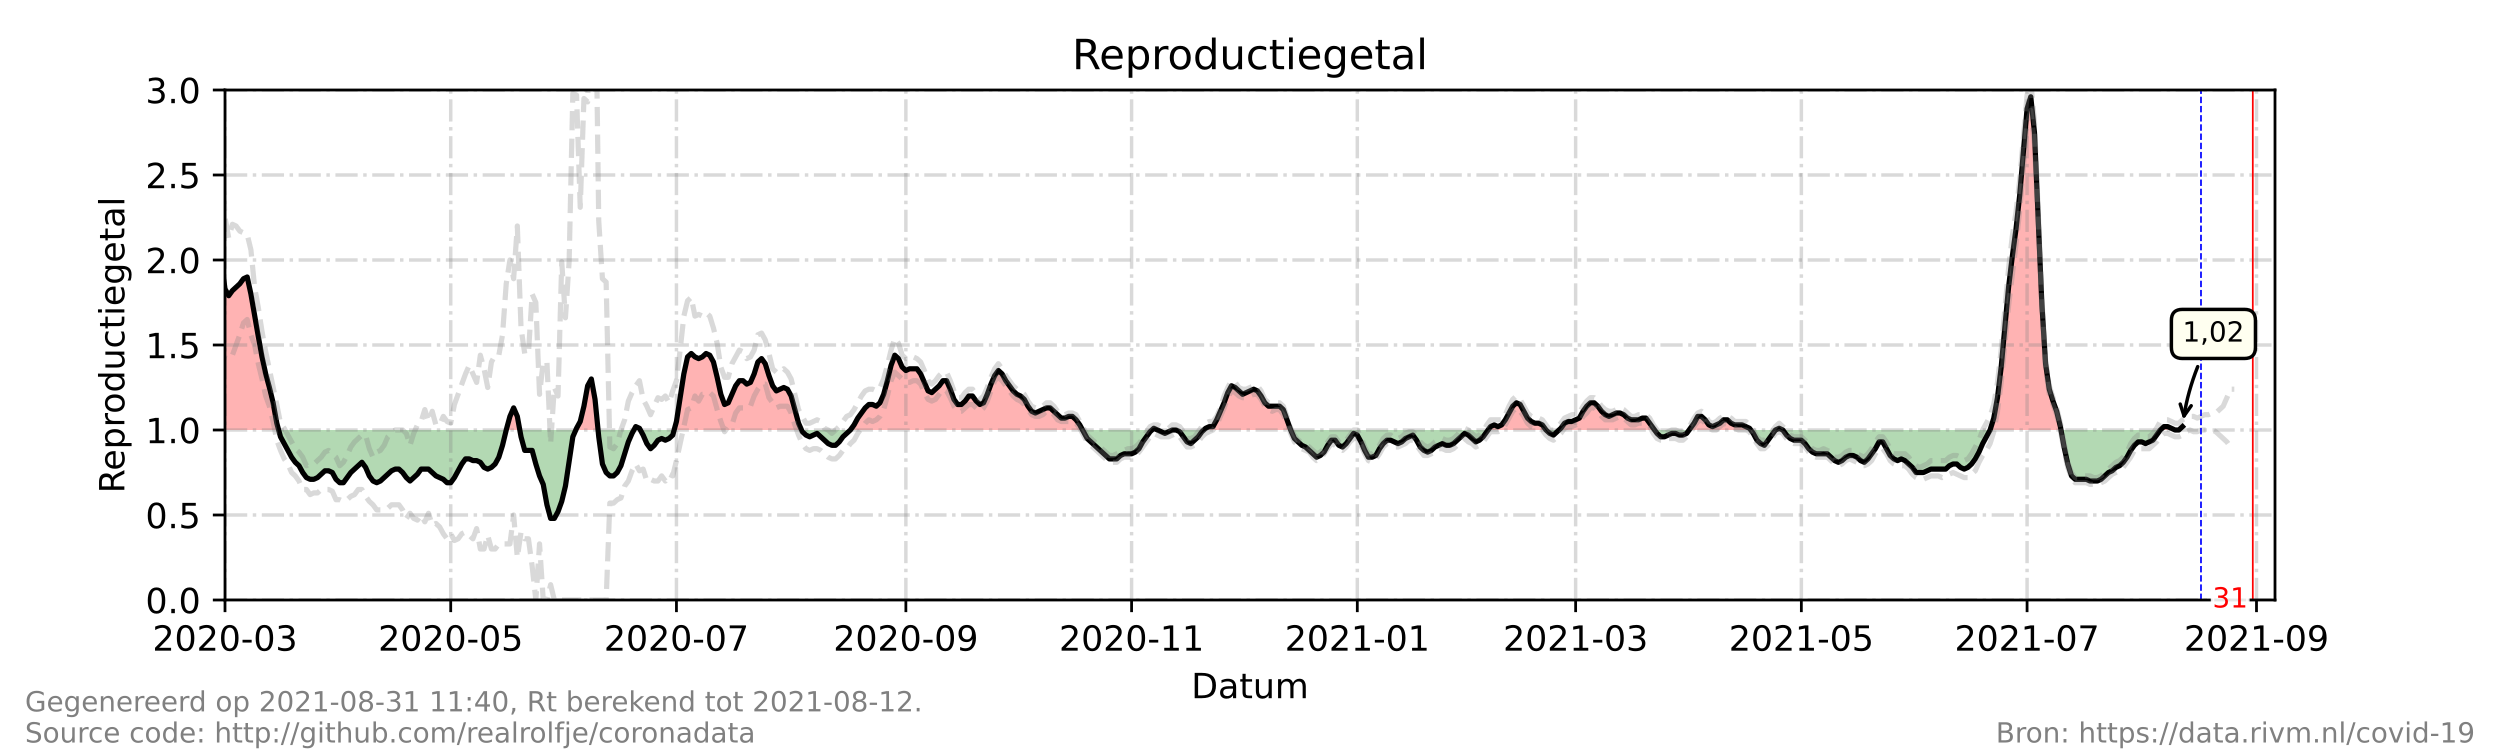 <?xml version="1.0" encoding="utf-8" standalone="no"?>
<!DOCTYPE svg PUBLIC "-//W3C//DTD SVG 1.1//EN"
  "http://www.w3.org/Graphics/SVG/1.1/DTD/svg11.dtd">
<!-- Created with matplotlib (https://matplotlib.org/) -->
<svg height="216pt" version="1.1" viewBox="0 0 720 216" width="720pt" xmlns="http://www.w3.org/2000/svg" xmlns:xlink="http://www.w3.org/1999/xlink">
 <defs>
  <style type="text/css">*{stroke-linecap:butt;stroke-linejoin:round;}</style>
 </defs>
 <g id="figure_1">
  <g id="patch_1">
   <path d="M 0 216 
L 720 216 
L 720 0 
L 0 0 
z
" style="fill:#ffffff;"/>
  </g>
  <g id="axes_1">
   <g id="patch_2">
    <path d="M 64.8 172.8 
L 655.2 172.8 
L 655.2 25.92 
L 64.8 25.92 
z
" style="fill:#ffffff;"/>
   </g>
   <g id="PolyCollection_1">
    <path clip-path="url(#pcc27b8f02a)" d="M 50.946 123.84 
L 50.946 123.84 
L 52.012 123.84 
L 53.077 123.84 
L 54.143 123.84 
L 55.209 123.84 
L 56.274 123.84 
L 57.34 123.84 
L 58.406 123.84 
L 59.471 123.84 
L 60.537 123.84 
L 61.603 123.84 
L 62.669 123.84 
L 63.734 123.84 
L 64.8 123.84 
L 65.866 123.84 
L 66.931 123.84 
L 67.997 123.84 
L 69.063 123.84 
L 70.129 123.84 
L 71.194 123.84 
L 72.26 123.84 
L 73.326 123.84 
L 74.391 123.84 
L 75.457 123.84 
L 76.523 123.84 
L 77.588 123.84 
L 78.654 123.84 
L 79.72 123.84 
L 80.253 123.84 
L 79.72 121.882 
L 78.654 116.006 
L 77.588 111.6 
L 76.523 107.683 
L 75.457 102.787 
L 74.391 96.912 
L 73.326 91.037 
L 72.26 84.672 
L 71.194 79.776 
L 70.129 80.266 
L 69.063 81.734 
L 67.997 82.714 
L 66.931 83.693 
L 65.866 85.162 
L 64.8 83.203 
L 63.734 75.37 
L 62.669 69.984 
L 61.603 71.942 
L 60.537 71.942 
L 59.471 67.536 
L 58.406 65.088 
L 57.34 66.067 
L 56.274 66.557 
L 55.209 73.411 
L 54.143 87.61 
L 53.077 94.954 
L 52.012 87.61 
L 50.946 78.307 
z
" style="fill:#ff0000;fill-opacity:0.3;"/>
    <path clip-path="url(#pcc27b8f02a)" d="M 145.794 123.84 
L 146.859 123.84 
L 147.925 123.84 
L 148.991 123.84 
L 149.701 123.84 
L 148.991 119.923 
L 147.925 117.475 
L 146.859 119.923 
z
" style="fill:#ff0000;fill-opacity:0.3;"/>
    <path clip-path="url(#pcc27b8f02a)" d="M 165.829 123.84 
L 166.042 123.84 
L 167.108 123.84 
L 168.173 123.84 
L 169.239 123.84 
L 170.305 123.84 
L 171.37 123.84 
L 172.242 123.84 
L 171.37 115.027 
L 170.305 109.152 
L 169.239 111.11 
L 168.173 116.986 
L 167.108 121.392 
L 166.042 123.35 
z
" style="fill:#ff0000;fill-opacity:0.3;"/>
    <path clip-path="url(#pcc27b8f02a)" d="M 182.56 123.84 
L 183.093 123.84 
L 184.159 123.84 
L 184.425 123.84 
L 184.159 123.35 
L 183.093 122.861 
z
" style="fill:#ff0000;fill-opacity:0.3;"/>
    <path clip-path="url(#pcc27b8f02a)" d="M 194.15 123.84 
L 194.816 123.84 
L 195.882 123.84 
L 196.947 123.84 
L 198.013 123.84 
L 199.079 123.84 
L 200.144 123.84 
L 201.21 123.84 
L 202.276 123.84 
L 203.342 123.84 
L 204.407 123.84 
L 205.473 123.84 
L 206.539 123.84 
L 207.604 123.84 
L 208.67 123.84 
L 209.736 123.84 
L 210.801 123.84 
L 211.867 123.84 
L 212.933 123.84 
L 213.999 123.84 
L 215.064 123.84 
L 216.13 123.84 
L 217.196 123.84 
L 218.261 123.84 
L 219.327 123.84 
L 220.393 123.84 
L 221.458 123.84 
L 222.524 123.84 
L 223.59 123.84 
L 224.656 123.84 
L 225.721 123.84 
L 226.787 123.84 
L 227.853 123.84 
L 228.918 123.84 
L 229.984 123.84 
L 230.837 123.84 
L 229.984 121.882 
L 228.918 117.965 
L 227.853 114.048 
L 226.787 112.09 
L 225.721 111.6 
L 224.656 112.09 
L 223.59 112.579 
L 222.524 111.11 
L 221.458 108.173 
L 220.393 104.746 
L 219.327 103.277 
L 218.261 104.256 
L 217.196 107.683 
L 216.13 110.131 
L 215.064 110.621 
L 213.999 109.642 
L 212.933 109.642 
L 211.867 111.11 
L 210.801 113.558 
L 209.736 116.006 
L 208.67 116.496 
L 207.604 113.558 
L 206.539 108.662 
L 205.473 104.256 
L 204.407 102.298 
L 203.342 101.808 
L 202.276 102.787 
L 201.21 103.277 
L 200.144 102.787 
L 199.079 101.808 
L 198.013 102.787 
L 196.947 107.683 
L 195.882 114.538 
L 194.816 121.392 
z
" style="fill:#ff0000;fill-opacity:0.3;"/>
    <path clip-path="url(#pcc27b8f02a)" d="M 244.904 123.84 
L 245.97 123.84 
L 247.035 123.84 
L 248.101 123.84 
L 249.167 123.84 
L 250.232 123.84 
L 251.298 123.84 
L 252.364 123.84 
L 253.43 123.84 
L 254.495 123.84 
L 255.561 123.84 
L 256.627 123.84 
L 257.692 123.84 
L 258.758 123.84 
L 259.824 123.84 
L 260.89 123.84 
L 261.955 123.84 
L 263.021 123.84 
L 264.087 123.84 
L 265.152 123.84 
L 266.218 123.84 
L 267.284 123.84 
L 268.349 123.84 
L 269.415 123.84 
L 270.481 123.84 
L 271.547 123.84 
L 272.612 123.84 
L 273.678 123.84 
L 274.744 123.84 
L 275.809 123.84 
L 276.875 123.84 
L 277.941 123.84 
L 279.006 123.84 
L 280.072 123.84 
L 281.138 123.84 
L 282.204 123.84 
L 283.269 123.84 
L 284.335 123.84 
L 285.401 123.84 
L 286.466 123.84 
L 287.532 123.84 
L 288.598 123.84 
L 289.664 123.84 
L 290.729 123.84 
L 291.795 123.84 
L 292.861 123.84 
L 293.926 123.84 
L 294.992 123.84 
L 296.058 123.84 
L 297.123 123.84 
L 298.189 123.84 
L 299.255 123.84 
L 300.321 123.84 
L 301.386 123.84 
L 302.452 123.84 
L 303.518 123.84 
L 304.583 123.84 
L 305.649 123.84 
L 306.715 123.84 
L 307.781 123.84 
L 308.846 123.84 
L 309.912 123.84 
L 310.978 123.84 
L 311.777 123.84 
L 310.978 122.371 
L 309.912 120.902 
L 308.846 119.923 
L 307.781 119.923 
L 306.715 120.413 
L 305.649 120.413 
L 304.583 119.434 
L 303.518 118.454 
L 302.452 117.475 
L 301.386 117.475 
L 300.321 117.965 
L 299.255 118.454 
L 298.189 118.944 
L 297.123 118.454 
L 296.058 116.986 
L 294.992 115.027 
L 293.926 114.048 
L 292.861 113.558 
L 291.795 112.579 
L 290.729 111.11 
L 289.664 109.642 
L 288.598 107.683 
L 287.532 106.704 
L 286.466 108.173 
L 285.401 110.621 
L 284.335 113.558 
L 283.269 116.006 
L 282.204 116.496 
L 281.138 115.517 
L 280.072 114.048 
L 279.006 114.048 
L 277.941 115.517 
L 276.875 116.496 
L 275.809 116.496 
L 274.744 115.027 
L 273.678 112.09 
L 272.612 109.642 
L 271.547 109.642 
L 270.481 111.11 
L 269.415 112.09 
L 268.349 113.069 
L 267.284 112.579 
L 266.218 110.131 
L 265.152 107.683 
L 264.087 106.214 
L 263.021 106.214 
L 261.955 106.214 
L 260.89 106.704 
L 259.824 105.725 
L 258.758 103.277 
L 257.692 102.298 
L 256.627 105.235 
L 255.561 109.642 
L 254.495 113.558 
L 253.43 116.006 
L 252.364 116.986 
L 251.298 116.496 
L 250.232 116.496 
L 249.167 117.475 
L 248.101 118.944 
L 247.035 120.413 
L 245.97 122.371 
z
" style="fill:#ff0000;fill-opacity:0.3;"/>
    <path clip-path="url(#pcc27b8f02a)" d="M 331.759 123.84 
L 332.292 123.84 
L 333.357 123.84 
L 332.292 123.35 
z
" style="fill:#ff0000;fill-opacity:0.3;"/>
    <path clip-path="url(#pcc27b8f02a)" d="M 346.679 123.84 
L 347.212 123.84 
L 348.277 123.84 
L 349.343 123.84 
L 350.409 123.84 
L 351.474 123.84 
L 352.54 123.84 
L 353.606 123.84 
L 354.671 123.84 
L 355.737 123.84 
L 356.803 123.84 
L 357.869 123.84 
L 358.934 123.84 
L 360 123.84 
L 361.066 123.84 
L 362.131 123.84 
L 363.197 123.84 
L 364.263 123.84 
L 365.329 123.84 
L 366.394 123.84 
L 367.46 123.84 
L 368.526 123.84 
L 369.591 123.84 
L 370.657 123.84 
L 371.723 123.84 
L 370.657 120.902 
L 369.591 117.965 
L 368.526 116.986 
L 367.46 116.986 
L 366.394 116.986 
L 365.329 116.986 
L 364.263 116.006 
L 363.197 114.048 
L 362.131 112.579 
L 361.066 112.09 
L 360 112.579 
L 358.934 113.069 
L 357.869 113.558 
L 356.803 112.579 
L 355.737 111.6 
L 354.671 111.11 
L 353.606 113.069 
L 352.54 116.006 
L 351.474 118.454 
L 350.409 120.902 
L 349.343 122.861 
L 348.277 122.861 
L 347.212 123.35 
z
" style="fill:#ff0000;fill-opacity:0.3;"/>
    <path clip-path="url(#pcc27b8f02a)" d="M 428.56 123.84 
L 429.271 123.84 
L 430.336 123.84 
L 431.402 123.84 
L 432.468 123.84 
L 433.534 123.84 
L 434.599 123.84 
L 435.665 123.84 
L 436.731 123.84 
L 437.796 123.84 
L 438.862 123.84 
L 439.928 123.84 
L 440.994 123.84 
L 442.059 123.84 
L 443.125 123.84 
L 444.191 123.84 
L 445.256 123.84 
L 444.191 122.371 
L 443.125 121.882 
L 442.059 121.882 
L 440.994 121.392 
L 439.928 120.413 
L 438.862 118.454 
L 437.796 116.496 
L 436.731 116.006 
L 435.665 116.986 
L 434.599 118.944 
L 433.534 120.902 
L 432.468 122.371 
L 431.402 122.861 
L 430.336 122.371 
L 429.271 122.861 
z
" style="fill:#ff0000;fill-opacity:0.3;"/>
    <path clip-path="url(#pcc27b8f02a)" d="M 448.986 123.84 
L 449.519 123.84 
L 450.585 123.84 
L 451.651 123.84 
L 452.716 123.84 
L 453.782 123.84 
L 454.848 123.84 
L 455.913 123.84 
L 456.979 123.84 
L 458.045 123.84 
L 459.11 123.84 
L 460.176 123.84 
L 461.242 123.84 
L 462.308 123.84 
L 463.373 123.84 
L 464.439 123.84 
L 465.505 123.84 
L 466.57 123.84 
L 467.636 123.84 
L 468.702 123.84 
L 469.768 123.84 
L 470.833 123.84 
L 471.899 123.84 
L 472.965 123.84 
L 474.03 123.84 
L 475.096 123.84 
L 476.162 123.84 
L 476.517 123.84 
L 476.162 123.35 
L 475.096 121.882 
L 474.03 120.413 
L 472.965 120.413 
L 471.899 120.902 
L 470.833 120.902 
L 469.768 120.902 
L 468.702 120.413 
L 467.636 119.434 
L 466.57 118.944 
L 465.505 118.944 
L 464.439 119.434 
L 463.373 119.923 
L 462.308 119.434 
L 461.242 118.454 
L 460.176 116.986 
L 459.11 116.006 
L 458.045 116.006 
L 456.979 116.986 
L 455.913 118.454 
L 454.848 120.413 
L 453.782 120.902 
L 452.716 121.392 
L 451.651 121.392 
L 450.585 121.882 
L 449.519 123.35 
z
" style="fill:#ff0000;fill-opacity:0.3;"/>
    <path clip-path="url(#pcc27b8f02a)" d="M 486.464 123.84 
L 486.819 123.84 
L 487.884 123.84 
L 488.95 123.84 
L 490.016 123.84 
L 491.082 123.84 
L 492.147 123.84 
L 493.213 123.84 
L 494.279 123.84 
L 495.344 123.84 
L 496.41 123.84 
L 497.476 123.84 
L 498.542 123.84 
L 499.607 123.84 
L 500.673 123.84 
L 501.739 123.84 
L 502.804 123.84 
L 503.87 123.84 
L 504.225 123.84 
L 503.87 123.35 
L 502.804 122.861 
L 501.739 122.371 
L 500.673 122.371 
L 499.607 122.371 
L 498.542 121.882 
L 497.476 120.902 
L 496.41 120.902 
L 495.344 121.882 
L 494.279 122.371 
L 493.213 122.861 
L 492.147 122.371 
L 491.082 120.902 
L 490.016 119.923 
L 488.95 119.923 
L 487.884 121.882 
L 486.819 123.35 
z
" style="fill:#ff0000;fill-opacity:0.3;"/>
    <path clip-path="url(#pcc27b8f02a)" d="M 511.33 123.84 
L 512.396 123.84 
L 513.461 123.84 
L 512.396 123.35 
z
" style="fill:#ff0000;fill-opacity:0.3;"/>
    <path clip-path="url(#pcc27b8f02a)" d="M 573.141 123.84 
L 574.206 123.84 
L 575.272 123.84 
L 576.338 123.84 
L 577.404 123.84 
L 578.469 123.84 
L 579.535 123.84 
L 580.601 123.84 
L 581.666 123.84 
L 582.732 123.84 
L 583.798 123.84 
L 584.864 123.84 
L 585.929 123.84 
L 586.995 123.84 
L 588.061 123.84 
L 589.126 123.84 
L 590.192 123.84 
L 591.258 123.84 
L 592.323 123.84 
L 593.389 123.84 
L 593.567 123.84 
L 593.389 122.861 
L 592.323 118.454 
L 591.258 115.517 
L 590.192 112.09 
L 589.126 104.746 
L 588.061 87.61 
L 586.995 62.15 
L 585.929 38.16 
L 584.864 27.878 
L 583.798 31.306 
L 582.732 43.546 
L 581.666 56.275 
L 580.601 66.067 
L 579.535 73.901 
L 578.469 82.714 
L 577.404 94.464 
L 576.338 105.725 
L 575.272 114.538 
L 574.206 120.413 
z
" style="fill:#ff0000;fill-opacity:0.3;"/>
    <path clip-path="url(#pcc27b8f02a)" d="M 622.163 123.84 
L 623.229 123.84 
L 624.295 123.84 
L 625.36 123.84 
L 626.426 123.84 
L 625.36 123.35 
L 624.295 122.861 
L 623.229 122.861 
z
" style="fill:#ff0000;fill-opacity:0.3;"/>
    <path clip-path="url(#pcc27b8f02a)" d="M 627.492 123.84 
L 628.557 123.84 
L 628.557 123.84 
L 628.557 122.861 
z
" style="fill:#ff0000;fill-opacity:0.3;"/>
   </g>
   <g id="PolyCollection_2">
    <path clip-path="url(#pcc27b8f02a)" d="M 80.253 123.84 
L 80.786 123.84 
L 81.851 123.84 
L 82.917 123.84 
L 83.983 123.84 
L 85.048 123.84 
L 86.114 123.84 
L 87.18 123.84 
L 88.245 123.84 
L 89.311 123.84 
L 90.377 123.84 
L 91.443 123.84 
L 92.508 123.84 
L 93.574 123.84 
L 94.64 123.84 
L 95.705 123.84 
L 96.771 123.84 
L 97.837 123.84 
L 98.903 123.84 
L 99.968 123.84 
L 101.034 123.84 
L 102.1 123.84 
L 103.165 123.84 
L 104.231 123.84 
L 105.297 123.84 
L 106.362 123.84 
L 107.428 123.84 
L 108.494 123.84 
L 109.56 123.84 
L 110.625 123.84 
L 111.691 123.84 
L 112.757 123.84 
L 113.822 123.84 
L 114.888 123.84 
L 115.954 123.84 
L 117.019 123.84 
L 118.085 123.84 
L 119.151 123.84 
L 120.217 123.84 
L 121.282 123.84 
L 122.348 123.84 
L 123.414 123.84 
L 124.479 123.84 
L 125.545 123.84 
L 126.611 123.84 
L 127.677 123.84 
L 128.742 123.84 
L 129.808 123.84 
L 130.874 123.84 
L 131.939 123.84 
L 133.005 123.84 
L 134.071 123.84 
L 135.136 123.84 
L 136.202 123.84 
L 137.268 123.84 
L 138.334 123.84 
L 139.399 123.84 
L 140.465 123.84 
L 141.531 123.84 
L 142.596 123.84 
L 143.662 123.84 
L 144.728 123.84 
L 145.794 123.84 
L 145.794 123.84 
L 145.794 123.84 
L 144.728 128.246 
L 143.662 131.674 
L 142.596 133.632 
L 141.531 134.611 
L 140.465 135.101 
L 139.399 134.611 
L 138.334 133.142 
L 137.268 132.653 
L 136.202 132.653 
L 135.136 132.163 
L 134.071 132.163 
L 133.005 133.632 
L 131.939 135.59 
L 130.874 137.549 
L 129.808 139.018 
L 128.742 139.018 
L 127.677 138.038 
L 126.611 137.549 
L 125.545 137.059 
L 124.479 136.08 
L 123.414 135.101 
L 122.348 135.101 
L 121.282 135.101 
L 120.217 136.57 
L 119.151 137.549 
L 118.085 138.528 
L 117.019 137.549 
L 115.954 136.08 
L 114.888 135.101 
L 113.822 135.101 
L 112.757 135.59 
L 111.691 136.57 
L 110.625 137.549 
L 109.56 138.528 
L 108.494 139.018 
L 107.428 138.528 
L 106.362 137.059 
L 105.297 134.611 
L 104.231 133.142 
L 103.165 134.122 
L 102.1 135.101 
L 101.034 136.08 
L 99.968 137.549 
L 98.903 139.018 
L 97.837 139.018 
L 96.771 138.038 
L 95.705 136.08 
L 94.64 135.59 
L 93.574 135.59 
L 92.508 136.57 
L 91.443 137.549 
L 90.377 138.038 
L 89.311 138.038 
L 88.245 137.549 
L 87.18 136.08 
L 86.114 134.122 
L 85.048 133.142 
L 83.983 131.674 
L 82.917 129.715 
L 81.851 127.757 
L 80.786 125.798 
z
" style="fill:#008000;fill-opacity:0.3;"/>
    <path clip-path="url(#pcc27b8f02a)" d="M 149.701 123.84 
L 150.056 123.84 
L 151.122 123.84 
L 152.188 123.84 
L 153.253 123.84 
L 154.319 123.84 
L 155.385 123.84 
L 156.451 123.84 
L 157.516 123.84 
L 158.582 123.84 
L 159.648 123.84 
L 160.713 123.84 
L 161.779 123.84 
L 162.845 123.84 
L 163.91 123.84 
L 164.976 123.84 
L 165.829 123.84 
L 164.976 125.798 
L 163.91 132.653 
L 162.845 139.997 
L 161.779 144.403 
L 160.713 147.341 
L 159.648 149.299 
L 158.582 149.299 
L 157.516 145.382 
L 156.451 139.507 
L 155.385 137.059 
L 154.319 133.632 
L 153.253 129.715 
L 152.188 129.715 
L 151.122 129.715 
L 150.056 125.798 
z
" style="fill:#008000;fill-opacity:0.3;"/>
    <path clip-path="url(#pcc27b8f02a)" d="M 172.242 123.84 
L 172.436 123.84 
L 173.502 123.84 
L 174.568 123.84 
L 175.633 123.84 
L 176.699 123.84 
L 177.765 123.84 
L 178.83 123.84 
L 179.896 123.84 
L 180.962 123.84 
L 182.027 123.84 
L 182.56 123.84 
L 182.027 124.819 
L 180.962 127.267 
L 179.896 130.694 
L 178.83 134.122 
L 177.765 136.08 
L 176.699 137.059 
L 175.633 137.059 
L 174.568 136.08 
L 173.502 133.632 
L 172.436 125.798 
z
" style="fill:#008000;fill-opacity:0.3;"/>
    <path clip-path="url(#pcc27b8f02a)" d="M 184.425 123.84 
L 185.225 123.84 
L 186.29 123.84 
L 187.356 123.84 
L 188.422 123.84 
L 189.487 123.84 
L 190.553 123.84 
L 191.619 123.84 
L 192.684 123.84 
L 193.75 123.84 
L 194.15 123.84 
L 193.75 125.309 
L 192.684 126.288 
L 191.619 126.778 
L 190.553 126.288 
L 189.487 126.778 
L 188.422 128.246 
L 187.356 129.226 
L 186.29 127.757 
L 185.225 125.309 
z
" style="fill:#008000;fill-opacity:0.3;"/>
    <path clip-path="url(#pcc27b8f02a)" d="M 230.837 123.84 
L 231.05 123.84 
L 232.116 123.84 
L 233.181 123.84 
L 234.247 123.84 
L 235.313 123.84 
L 236.378 123.84 
L 237.444 123.84 
L 238.51 123.84 
L 239.575 123.84 
L 240.641 123.84 
L 241.707 123.84 
L 242.773 123.84 
L 243.838 123.84 
L 244.904 123.84 
L 244.904 123.84 
L 244.904 123.84 
L 243.838 124.819 
L 242.773 125.798 
L 241.707 127.267 
L 240.641 128.246 
L 239.575 128.246 
L 238.51 127.757 
L 237.444 126.778 
L 236.378 125.798 
L 235.313 124.819 
L 234.247 125.309 
L 233.181 125.798 
L 232.116 125.309 
L 231.05 124.33 
z
" style="fill:#008000;fill-opacity:0.3;"/>
    <path clip-path="url(#pcc27b8f02a)" d="M 311.777 123.84 
L 312.043 123.84 
L 313.109 123.84 
L 314.175 123.84 
L 315.24 123.84 
L 316.306 123.84 
L 317.372 123.84 
L 318.438 123.84 
L 319.503 123.84 
L 320.569 123.84 
L 321.635 123.84 
L 322.7 123.84 
L 323.766 123.84 
L 324.832 123.84 
L 325.897 123.84 
L 326.963 123.84 
L 328.029 123.84 
L 329.095 123.84 
L 330.16 123.84 
L 331.226 123.84 
L 331.759 123.84 
L 331.226 124.33 
L 330.16 125.798 
L 329.095 127.267 
L 328.029 129.226 
L 326.963 130.205 
L 325.897 130.694 
L 324.832 130.694 
L 323.766 130.694 
L 322.7 131.184 
L 321.635 132.163 
L 320.569 132.163 
L 319.503 132.163 
L 318.438 131.184 
L 317.372 130.205 
L 316.306 129.226 
L 315.24 128.246 
L 314.175 127.267 
L 313.109 126.288 
L 312.043 124.33 
z
" style="fill:#008000;fill-opacity:0.3;"/>
    <path clip-path="url(#pcc27b8f02a)" d="M 333.357 123.84 
L 333.357 123.84 
L 334.423 123.84 
L 335.489 123.84 
L 336.555 123.84 
L 337.62 123.84 
L 338.686 123.84 
L 339.752 123.84 
L 340.817 123.84 
L 341.883 123.84 
L 342.949 123.84 
L 344.014 123.84 
L 345.08 123.84 
L 346.146 123.84 
L 346.679 123.84 
L 346.146 124.33 
L 345.08 125.798 
L 344.014 126.778 
L 342.949 127.757 
L 341.883 127.267 
L 340.817 125.798 
L 339.752 124.33 
L 338.686 123.84 
L 337.62 123.84 
L 336.555 124.33 
L 335.489 124.819 
L 334.423 124.33 
L 333.357 123.84 
z
" style="fill:#008000;fill-opacity:0.3;"/>
    <path clip-path="url(#pcc27b8f02a)" d="M 371.723 123.84 
L 371.723 123.84 
L 372.788 123.84 
L 373.854 123.84 
L 374.92 123.84 
L 375.986 123.84 
L 377.051 123.84 
L 378.117 123.84 
L 379.183 123.84 
L 380.248 123.84 
L 381.314 123.84 
L 382.38 123.84 
L 383.445 123.84 
L 384.511 123.84 
L 385.577 123.84 
L 386.643 123.84 
L 387.708 123.84 
L 388.774 123.84 
L 389.84 123.84 
L 390.905 123.84 
L 391.971 123.84 
L 393.037 123.84 
L 394.103 123.84 
L 395.168 123.84 
L 396.234 123.84 
L 397.3 123.84 
L 398.365 123.84 
L 399.431 123.84 
L 400.497 123.84 
L 401.562 123.84 
L 402.628 123.84 
L 403.694 123.84 
L 404.76 123.84 
L 405.825 123.84 
L 406.891 123.84 
L 407.957 123.84 
L 409.022 123.84 
L 410.088 123.84 
L 411.154 123.84 
L 412.219 123.84 
L 413.285 123.84 
L 414.351 123.84 
L 415.417 123.84 
L 416.482 123.84 
L 417.548 123.84 
L 418.614 123.84 
L 419.679 123.84 
L 420.745 123.84 
L 421.811 123.84 
L 422.877 123.84 
L 423.942 123.84 
L 425.008 123.84 
L 426.074 123.84 
L 427.139 123.84 
L 428.205 123.84 
L 428.56 123.84 
L 428.205 124.33 
L 427.139 125.798 
L 426.074 126.778 
L 425.008 127.267 
L 423.942 126.288 
L 422.877 125.309 
L 421.811 124.819 
L 420.745 125.798 
L 419.679 126.778 
L 418.614 127.757 
L 417.548 128.246 
L 416.482 128.246 
L 415.417 127.757 
L 414.351 128.246 
L 413.285 128.736 
L 412.219 129.715 
L 411.154 130.205 
L 410.088 129.715 
L 409.022 128.736 
L 407.957 126.778 
L 406.891 125.309 
L 405.825 125.798 
L 404.76 126.288 
L 403.694 127.267 
L 402.628 127.757 
L 401.562 127.267 
L 400.497 126.778 
L 399.431 126.778 
L 398.365 127.757 
L 397.3 129.226 
L 396.234 131.184 
L 395.168 131.674 
L 394.103 131.674 
L 393.037 129.715 
L 391.971 127.267 
L 390.905 125.309 
L 389.84 124.819 
L 388.774 126.288 
L 387.708 127.757 
L 386.643 128.736 
L 385.577 128.246 
L 384.511 126.778 
L 383.445 126.778 
L 382.38 128.246 
L 381.314 130.205 
L 380.248 131.184 
L 379.183 131.674 
L 378.117 130.694 
L 377.051 129.715 
L 375.986 128.736 
L 374.92 128.246 
L 373.854 127.267 
L 372.788 126.288 
L 371.723 123.84 
z
" style="fill:#008000;fill-opacity:0.3;"/>
    <path clip-path="url(#pcc27b8f02a)" d="M 445.256 123.84 
L 445.256 123.84 
L 446.322 123.84 
L 447.388 123.84 
L 448.453 123.84 
L 448.986 123.84 
L 448.453 124.33 
L 447.388 125.309 
L 446.322 124.819 
L 445.256 123.84 
z
" style="fill:#008000;fill-opacity:0.3;"/>
    <path clip-path="url(#pcc27b8f02a)" d="M 476.517 123.84 
L 477.227 123.84 
L 478.293 123.84 
L 479.359 123.84 
L 480.425 123.84 
L 481.49 123.84 
L 482.556 123.84 
L 483.622 123.84 
L 484.687 123.84 
L 485.753 123.84 
L 486.464 123.84 
L 485.753 124.819 
L 484.687 125.309 
L 483.622 125.309 
L 482.556 124.819 
L 481.49 124.819 
L 480.425 125.309 
L 479.359 125.798 
L 478.293 125.798 
L 477.227 124.819 
z
" style="fill:#008000;fill-opacity:0.3;"/>
    <path clip-path="url(#pcc27b8f02a)" d="M 504.225 123.84 
L 504.936 123.84 
L 506.001 123.84 
L 507.067 123.84 
L 508.133 123.84 
L 509.199 123.84 
L 510.264 123.84 
L 511.33 123.84 
L 511.33 123.84 
L 511.33 123.84 
L 510.264 125.309 
L 509.199 126.778 
L 508.133 128.246 
L 507.067 127.757 
L 506.001 126.778 
L 504.936 124.819 
z
" style="fill:#008000;fill-opacity:0.3;"/>
    <path clip-path="url(#pcc27b8f02a)" d="M 513.461 123.84 
L 513.461 123.84 
L 514.527 123.84 
L 515.593 123.84 
L 516.658 123.84 
L 517.724 123.84 
L 518.79 123.84 
L 519.856 123.84 
L 520.921 123.84 
L 521.987 123.84 
L 523.053 123.84 
L 524.118 123.84 
L 525.184 123.84 
L 526.25 123.84 
L 527.316 123.84 
L 528.381 123.84 
L 529.447 123.84 
L 530.513 123.84 
L 531.578 123.84 
L 532.644 123.84 
L 533.71 123.84 
L 534.775 123.84 
L 535.841 123.84 
L 536.907 123.84 
L 537.973 123.84 
L 539.038 123.84 
L 540.104 123.84 
L 541.17 123.84 
L 542.235 123.84 
L 543.301 123.84 
L 544.367 123.84 
L 545.432 123.84 
L 546.498 123.84 
L 547.564 123.84 
L 548.63 123.84 
L 549.695 123.84 
L 550.761 123.84 
L 551.827 123.84 
L 552.892 123.84 
L 553.958 123.84 
L 555.024 123.84 
L 556.09 123.84 
L 557.155 123.84 
L 558.221 123.84 
L 559.287 123.84 
L 560.352 123.84 
L 561.418 123.84 
L 562.484 123.84 
L 563.549 123.84 
L 564.615 123.84 
L 565.681 123.84 
L 566.747 123.84 
L 567.812 123.84 
L 568.878 123.84 
L 569.944 123.84 
L 571.009 123.84 
L 572.075 123.84 
L 573.141 123.84 
L 573.141 123.84 
L 573.141 123.84 
L 572.075 125.798 
L 571.009 127.757 
L 569.944 130.205 
L 568.878 132.163 
L 567.812 133.632 
L 566.747 134.611 
L 565.681 135.101 
L 564.615 134.611 
L 563.549 133.632 
L 562.484 133.632 
L 561.418 134.122 
L 560.352 135.101 
L 559.287 135.101 
L 558.221 135.101 
L 557.155 135.101 
L 556.09 135.101 
L 555.024 135.59 
L 553.958 136.08 
L 552.892 136.08 
L 551.827 136.08 
L 550.761 134.611 
L 549.695 133.632 
L 548.63 132.653 
L 547.564 132.163 
L 546.498 132.653 
L 545.432 132.163 
L 544.367 131.184 
L 543.301 129.226 
L 542.235 127.267 
L 541.17 127.267 
L 540.104 129.226 
L 539.038 130.694 
L 537.973 132.163 
L 536.907 133.142 
L 535.841 132.653 
L 534.775 131.674 
L 533.71 131.184 
L 532.644 131.184 
L 531.578 131.674 
L 530.513 132.653 
L 529.447 133.142 
L 528.381 132.653 
L 527.316 131.674 
L 526.25 130.694 
L 525.184 130.694 
L 524.118 130.694 
L 523.053 130.694 
L 521.987 130.205 
L 520.921 129.226 
L 519.856 127.757 
L 518.79 126.778 
L 517.724 126.778 
L 516.658 126.778 
L 515.593 126.288 
L 514.527 125.309 
L 513.461 123.84 
z
" style="fill:#008000;fill-opacity:0.3;"/>
    <path clip-path="url(#pcc27b8f02a)" d="M 593.567 123.84 
L 594.455 123.84 
L 595.521 123.84 
L 596.586 123.84 
L 597.652 123.84 
L 598.718 123.84 
L 599.783 123.84 
L 600.849 123.84 
L 601.915 123.84 
L 602.981 123.84 
L 604.046 123.84 
L 605.112 123.84 
L 606.178 123.84 
L 607.243 123.84 
L 608.309 123.84 
L 609.375 123.84 
L 610.44 123.84 
L 611.506 123.84 
L 612.572 123.84 
L 613.638 123.84 
L 614.703 123.84 
L 615.769 123.84 
L 616.835 123.84 
L 617.9 123.84 
L 618.966 123.84 
L 620.032 123.84 
L 621.097 123.84 
L 622.163 123.84 
L 622.163 123.84 
L 622.163 123.84 
L 621.097 125.309 
L 620.032 126.778 
L 618.966 127.267 
L 617.9 127.757 
L 616.835 127.267 
L 615.769 127.267 
L 614.703 128.246 
L 613.638 129.715 
L 612.572 131.674 
L 611.506 133.142 
L 610.44 134.122 
L 609.375 134.611 
L 608.309 135.59 
L 607.243 136.08 
L 606.178 137.059 
L 605.112 138.038 
L 604.046 138.528 
L 602.981 138.528 
L 601.915 138.528 
L 600.849 138.038 
L 599.783 138.038 
L 598.718 138.038 
L 597.652 138.038 
L 596.586 137.059 
L 595.521 133.632 
L 594.455 128.736 
z
" style="fill:#008000;fill-opacity:0.3;"/>
    <path clip-path="url(#pcc27b8f02a)" d="M 626.426 123.84 
L 626.426 123.84 
L 627.492 123.84 
L 627.492 123.84 
L 627.492 123.84 
L 626.426 123.84 
z
" style="fill:#008000;fill-opacity:0.3;"/>
   </g>
   <g id="matplotlib.axis_1">
    <g id="xtick_1">
     <g id="line2d_1">
      <path clip-path="url(#pcc27b8f02a)" d="M 64.8 172.8 
L 64.8 25.92 
" style="fill:none;stroke:#808080;stroke-dasharray:6.4,1.6,1,1.6;stroke-dashoffset:0;stroke-opacity:0.3;"/>
     </g>
     <g id="line2d_2">
      <defs>
       <path d="M 0 0 
L 0 3.5 
" id="mda8c9c5e93" style="stroke:#000000;stroke-width:0.8;"/>
      </defs>
      <g>
       <use style="stroke:#000000;stroke-width:0.8;" x="64.8" xlink:href="#mda8c9c5e93" y="172.8"/>
      </g>
     </g>
     <g id="text_1">
      <!-- 2020-03 -->
      <g transform="translate(43.909 187.398)scale(0.1 -0.1)">
       <defs>
        <path d="M 19.188 8.297 
L 53.609 8.297 
L 53.609 0 
L 7.328 0 
L 7.328 8.297 
Q 12.938 14.109 22.625 23.891 
Q 32.328 33.688 34.812 36.531 
Q 39.547 41.844 41.422 45.531 
Q 43.312 49.219 43.312 52.781 
Q 43.312 58.594 39.234 62.25 
Q 35.156 65.922 28.609 65.922 
Q 23.969 65.922 18.812 64.312 
Q 13.672 62.703 7.812 59.422 
L 7.812 69.391 
Q 13.766 71.781 18.938 73 
Q 24.125 74.219 28.422 74.219 
Q 39.75 74.219 46.484 68.547 
Q 53.219 62.891 53.219 53.422 
Q 53.219 48.922 51.531 44.891 
Q 49.859 40.875 45.406 35.406 
Q 44.188 33.984 37.641 27.219 
Q 31.109 20.453 19.188 8.297 
z
" id="DejaVuSans-50"/>
        <path d="M 31.781 66.406 
Q 24.172 66.406 20.328 58.906 
Q 16.5 51.422 16.5 36.375 
Q 16.5 21.391 20.328 13.891 
Q 24.172 6.391 31.781 6.391 
Q 39.453 6.391 43.281 13.891 
Q 47.125 21.391 47.125 36.375 
Q 47.125 51.422 43.281 58.906 
Q 39.453 66.406 31.781 66.406 
z
M 31.781 74.219 
Q 44.047 74.219 50.516 64.516 
Q 56.984 54.828 56.984 36.375 
Q 56.984 17.969 50.516 8.266 
Q 44.047 -1.422 31.781 -1.422 
Q 19.531 -1.422 13.062 8.266 
Q 6.594 17.969 6.594 36.375 
Q 6.594 54.828 13.062 64.516 
Q 19.531 74.219 31.781 74.219 
z
" id="DejaVuSans-48"/>
        <path d="M 4.891 31.391 
L 31.203 31.391 
L 31.203 23.391 
L 4.891 23.391 
z
" id="DejaVuSans-45"/>
        <path d="M 40.578 39.312 
Q 47.656 37.797 51.625 33 
Q 55.609 28.219 55.609 21.188 
Q 55.609 10.406 48.188 4.484 
Q 40.766 -1.422 27.094 -1.422 
Q 22.516 -1.422 17.656 -0.516 
Q 12.797 0.391 7.625 2.203 
L 7.625 11.719 
Q 11.719 9.328 16.594 8.109 
Q 21.484 6.891 26.812 6.891 
Q 36.078 6.891 40.938 10.547 
Q 45.797 14.203 45.797 21.188 
Q 45.797 27.641 41.281 31.266 
Q 36.766 34.906 28.719 34.906 
L 20.219 34.906 
L 20.219 43.016 
L 29.109 43.016 
Q 36.375 43.016 40.234 45.922 
Q 44.094 48.828 44.094 54.297 
Q 44.094 59.906 40.109 62.906 
Q 36.141 65.922 28.719 65.922 
Q 24.656 65.922 20.016 65.031 
Q 15.375 64.156 9.812 62.312 
L 9.812 71.094 
Q 15.438 72.656 20.344 73.438 
Q 25.25 74.219 29.594 74.219 
Q 40.828 74.219 47.359 69.109 
Q 53.906 64.016 53.906 55.328 
Q 53.906 49.266 50.438 45.094 
Q 46.969 40.922 40.578 39.312 
z
" id="DejaVuSans-51"/>
       </defs>
       <use xlink:href="#DejaVuSans-50"/>
       <use x="63.623" xlink:href="#DejaVuSans-48"/>
       <use x="127.246" xlink:href="#DejaVuSans-50"/>
       <use x="190.869" xlink:href="#DejaVuSans-48"/>
       <use x="254.492" xlink:href="#DejaVuSans-45"/>
       <use x="290.576" xlink:href="#DejaVuSans-48"/>
       <use x="354.199" xlink:href="#DejaVuSans-51"/>
      </g>
     </g>
    </g>
    <g id="xtick_2">
     <g id="line2d_3">
      <path clip-path="url(#pcc27b8f02a)" d="M 129.808 172.8 
L 129.808 25.92 
" style="fill:none;stroke:#808080;stroke-dasharray:6.4,1.6,1,1.6;stroke-dashoffset:0;stroke-opacity:0.3;"/>
     </g>
     <g id="line2d_4">
      <g>
       <use style="stroke:#000000;stroke-width:0.8;" x="129.808" xlink:href="#mda8c9c5e93" y="172.8"/>
      </g>
     </g>
     <g id="text_2">
      <!-- 2020-05 -->
      <g transform="translate(108.917 187.398)scale(0.1 -0.1)">
       <defs>
        <path d="M 10.797 72.906 
L 49.516 72.906 
L 49.516 64.594 
L 19.828 64.594 
L 19.828 46.734 
Q 21.969 47.469 24.109 47.828 
Q 26.266 48.188 28.422 48.188 
Q 40.625 48.188 47.75 41.5 
Q 54.891 34.812 54.891 23.391 
Q 54.891 11.625 47.562 5.094 
Q 40.234 -1.422 26.906 -1.422 
Q 22.312 -1.422 17.547 -0.641 
Q 12.797 0.141 7.719 1.703 
L 7.719 11.625 
Q 12.109 9.234 16.797 8.062 
Q 21.484 6.891 26.703 6.891 
Q 35.156 6.891 40.078 11.328 
Q 45.016 15.766 45.016 23.391 
Q 45.016 31 40.078 35.438 
Q 35.156 39.891 26.703 39.891 
Q 22.75 39.891 18.812 39.016 
Q 14.891 38.141 10.797 36.281 
z
" id="DejaVuSans-53"/>
       </defs>
       <use xlink:href="#DejaVuSans-50"/>
       <use x="63.623" xlink:href="#DejaVuSans-48"/>
       <use x="127.246" xlink:href="#DejaVuSans-50"/>
       <use x="190.869" xlink:href="#DejaVuSans-48"/>
       <use x="254.492" xlink:href="#DejaVuSans-45"/>
       <use x="290.576" xlink:href="#DejaVuSans-48"/>
       <use x="354.199" xlink:href="#DejaVuSans-53"/>
      </g>
     </g>
    </g>
    <g id="xtick_3">
     <g id="line2d_5">
      <path clip-path="url(#pcc27b8f02a)" d="M 194.816 172.8 
L 194.816 25.92 
" style="fill:none;stroke:#808080;stroke-dasharray:6.4,1.6,1,1.6;stroke-dashoffset:0;stroke-opacity:0.3;"/>
     </g>
     <g id="line2d_6">
      <g>
       <use style="stroke:#000000;stroke-width:0.8;" x="194.816" xlink:href="#mda8c9c5e93" y="172.8"/>
      </g>
     </g>
     <g id="text_3">
      <!-- 2020-07 -->
      <g transform="translate(173.924 187.398)scale(0.1 -0.1)">
       <defs>
        <path d="M 8.203 72.906 
L 55.078 72.906 
L 55.078 68.703 
L 28.609 0 
L 18.312 0 
L 43.219 64.594 
L 8.203 64.594 
z
" id="DejaVuSans-55"/>
       </defs>
       <use xlink:href="#DejaVuSans-50"/>
       <use x="63.623" xlink:href="#DejaVuSans-48"/>
       <use x="127.246" xlink:href="#DejaVuSans-50"/>
       <use x="190.869" xlink:href="#DejaVuSans-48"/>
       <use x="254.492" xlink:href="#DejaVuSans-45"/>
       <use x="290.576" xlink:href="#DejaVuSans-48"/>
       <use x="354.199" xlink:href="#DejaVuSans-55"/>
      </g>
     </g>
    </g>
    <g id="xtick_4">
     <g id="line2d_7">
      <path clip-path="url(#pcc27b8f02a)" d="M 260.89 172.8 
L 260.89 25.92 
" style="fill:none;stroke:#808080;stroke-dasharray:6.4,1.6,1,1.6;stroke-dashoffset:0;stroke-opacity:0.3;"/>
     </g>
     <g id="line2d_8">
      <g>
       <use style="stroke:#000000;stroke-width:0.8;" x="260.89" xlink:href="#mda8c9c5e93" y="172.8"/>
      </g>
     </g>
     <g id="text_4">
      <!-- 2020-09 -->
      <g transform="translate(239.998 187.398)scale(0.1 -0.1)">
       <defs>
        <path d="M 10.984 1.516 
L 10.984 10.5 
Q 14.703 8.734 18.5 7.812 
Q 22.312 6.891 25.984 6.891 
Q 35.75 6.891 40.891 13.453 
Q 46.047 20.016 46.781 33.406 
Q 43.953 29.203 39.594 26.953 
Q 35.25 24.703 29.984 24.703 
Q 19.047 24.703 12.672 31.312 
Q 6.297 37.938 6.297 49.422 
Q 6.297 60.641 12.938 67.422 
Q 19.578 74.219 30.609 74.219 
Q 43.266 74.219 49.922 64.516 
Q 56.594 54.828 56.594 36.375 
Q 56.594 19.141 48.406 8.859 
Q 40.234 -1.422 26.422 -1.422 
Q 22.703 -1.422 18.891 -0.688 
Q 15.094 0.047 10.984 1.516 
z
M 30.609 32.422 
Q 37.25 32.422 41.125 36.953 
Q 45.016 41.5 45.016 49.422 
Q 45.016 57.281 41.125 61.844 
Q 37.25 66.406 30.609 66.406 
Q 23.969 66.406 20.094 61.844 
Q 16.219 57.281 16.219 49.422 
Q 16.219 41.5 20.094 36.953 
Q 23.969 32.422 30.609 32.422 
z
" id="DejaVuSans-57"/>
       </defs>
       <use xlink:href="#DejaVuSans-50"/>
       <use x="63.623" xlink:href="#DejaVuSans-48"/>
       <use x="127.246" xlink:href="#DejaVuSans-50"/>
       <use x="190.869" xlink:href="#DejaVuSans-48"/>
       <use x="254.492" xlink:href="#DejaVuSans-45"/>
       <use x="290.576" xlink:href="#DejaVuSans-48"/>
       <use x="354.199" xlink:href="#DejaVuSans-57"/>
      </g>
     </g>
    </g>
    <g id="xtick_5">
     <g id="line2d_9">
      <path clip-path="url(#pcc27b8f02a)" d="M 325.897 172.8 
L 325.897 25.92 
" style="fill:none;stroke:#808080;stroke-dasharray:6.4,1.6,1,1.6;stroke-dashoffset:0;stroke-opacity:0.3;"/>
     </g>
     <g id="line2d_10">
      <g>
       <use style="stroke:#000000;stroke-width:0.8;" x="325.897" xlink:href="#mda8c9c5e93" y="172.8"/>
      </g>
     </g>
     <g id="text_5">
      <!-- 2020-11 -->
      <g transform="translate(305.006 187.398)scale(0.1 -0.1)">
       <defs>
        <path d="M 12.406 8.297 
L 28.516 8.297 
L 28.516 63.922 
L 10.984 60.406 
L 10.984 69.391 
L 28.422 72.906 
L 38.281 72.906 
L 38.281 8.297 
L 54.391 8.297 
L 54.391 0 
L 12.406 0 
z
" id="DejaVuSans-49"/>
       </defs>
       <use xlink:href="#DejaVuSans-50"/>
       <use x="63.623" xlink:href="#DejaVuSans-48"/>
       <use x="127.246" xlink:href="#DejaVuSans-50"/>
       <use x="190.869" xlink:href="#DejaVuSans-48"/>
       <use x="254.492" xlink:href="#DejaVuSans-45"/>
       <use x="290.576" xlink:href="#DejaVuSans-49"/>
       <use x="354.199" xlink:href="#DejaVuSans-49"/>
      </g>
     </g>
    </g>
    <g id="xtick_6">
     <g id="line2d_11">
      <path clip-path="url(#pcc27b8f02a)" d="M 390.905 172.8 
L 390.905 25.92 
" style="fill:none;stroke:#808080;stroke-dasharray:6.4,1.6,1,1.6;stroke-dashoffset:0;stroke-opacity:0.3;"/>
     </g>
     <g id="line2d_12">
      <g>
       <use style="stroke:#000000;stroke-width:0.8;" x="390.905" xlink:href="#mda8c9c5e93" y="172.8"/>
      </g>
     </g>
     <g id="text_6">
      <!-- 2021-01 -->
      <g transform="translate(370.014 187.398)scale(0.1 -0.1)">
       <use xlink:href="#DejaVuSans-50"/>
       <use x="63.623" xlink:href="#DejaVuSans-48"/>
       <use x="127.246" xlink:href="#DejaVuSans-50"/>
       <use x="190.869" xlink:href="#DejaVuSans-49"/>
       <use x="254.492" xlink:href="#DejaVuSans-45"/>
       <use x="290.576" xlink:href="#DejaVuSans-48"/>
       <use x="354.199" xlink:href="#DejaVuSans-49"/>
      </g>
     </g>
    </g>
    <g id="xtick_7">
     <g id="line2d_13">
      <path clip-path="url(#pcc27b8f02a)" d="M 453.782 172.8 
L 453.782 25.92 
" style="fill:none;stroke:#808080;stroke-dasharray:6.4,1.6,1,1.6;stroke-dashoffset:0;stroke-opacity:0.3;"/>
     </g>
     <g id="line2d_14">
      <g>
       <use style="stroke:#000000;stroke-width:0.8;" x="453.782" xlink:href="#mda8c9c5e93" y="172.8"/>
      </g>
     </g>
     <g id="text_7">
      <!-- 2021-03 -->
      <g transform="translate(432.891 187.398)scale(0.1 -0.1)">
       <use xlink:href="#DejaVuSans-50"/>
       <use x="63.623" xlink:href="#DejaVuSans-48"/>
       <use x="127.246" xlink:href="#DejaVuSans-50"/>
       <use x="190.869" xlink:href="#DejaVuSans-49"/>
       <use x="254.492" xlink:href="#DejaVuSans-45"/>
       <use x="290.576" xlink:href="#DejaVuSans-48"/>
       <use x="354.199" xlink:href="#DejaVuSans-51"/>
      </g>
     </g>
    </g>
    <g id="xtick_8">
     <g id="line2d_15">
      <path clip-path="url(#pcc27b8f02a)" d="M 518.79 172.8 
L 518.79 25.92 
" style="fill:none;stroke:#808080;stroke-dasharray:6.4,1.6,1,1.6;stroke-dashoffset:0;stroke-opacity:0.3;"/>
     </g>
     <g id="line2d_16">
      <g>
       <use style="stroke:#000000;stroke-width:0.8;" x="518.79" xlink:href="#mda8c9c5e93" y="172.8"/>
      </g>
     </g>
     <g id="text_8">
      <!-- 2021-05 -->
      <g transform="translate(497.898 187.398)scale(0.1 -0.1)">
       <use xlink:href="#DejaVuSans-50"/>
       <use x="63.623" xlink:href="#DejaVuSans-48"/>
       <use x="127.246" xlink:href="#DejaVuSans-50"/>
       <use x="190.869" xlink:href="#DejaVuSans-49"/>
       <use x="254.492" xlink:href="#DejaVuSans-45"/>
       <use x="290.576" xlink:href="#DejaVuSans-48"/>
       <use x="354.199" xlink:href="#DejaVuSans-53"/>
      </g>
     </g>
    </g>
    <g id="xtick_9">
     <g id="line2d_17">
      <path clip-path="url(#pcc27b8f02a)" d="M 583.798 172.8 
L 583.798 25.92 
" style="fill:none;stroke:#808080;stroke-dasharray:6.4,1.6,1,1.6;stroke-dashoffset:0;stroke-opacity:0.3;"/>
     </g>
     <g id="line2d_18">
      <g>
       <use style="stroke:#000000;stroke-width:0.8;" x="583.798" xlink:href="#mda8c9c5e93" y="172.8"/>
      </g>
     </g>
     <g id="text_9">
      <!-- 2021-07 -->
      <g transform="translate(562.906 187.398)scale(0.1 -0.1)">
       <use xlink:href="#DejaVuSans-50"/>
       <use x="63.623" xlink:href="#DejaVuSans-48"/>
       <use x="127.246" xlink:href="#DejaVuSans-50"/>
       <use x="190.869" xlink:href="#DejaVuSans-49"/>
       <use x="254.492" xlink:href="#DejaVuSans-45"/>
       <use x="290.576" xlink:href="#DejaVuSans-48"/>
       <use x="354.199" xlink:href="#DejaVuSans-55"/>
      </g>
     </g>
    </g>
    <g id="xtick_10">
     <g id="line2d_19">
      <path clip-path="url(#pcc27b8f02a)" d="M 649.871 172.8 
L 649.871 25.92 
" style="fill:none;stroke:#808080;stroke-dasharray:6.4,1.6,1,1.6;stroke-dashoffset:0;stroke-opacity:0.3;"/>
     </g>
     <g id="line2d_20">
      <g>
       <use style="stroke:#000000;stroke-width:0.8;" x="649.871" xlink:href="#mda8c9c5e93" y="172.8"/>
      </g>
     </g>
     <g id="text_10">
      <!-- 2021-09 -->
      <g transform="translate(628.98 187.398)scale(0.1 -0.1)">
       <use xlink:href="#DejaVuSans-50"/>
       <use x="63.623" xlink:href="#DejaVuSans-48"/>
       <use x="127.246" xlink:href="#DejaVuSans-50"/>
       <use x="190.869" xlink:href="#DejaVuSans-49"/>
       <use x="254.492" xlink:href="#DejaVuSans-45"/>
       <use x="290.576" xlink:href="#DejaVuSans-48"/>
       <use x="354.199" xlink:href="#DejaVuSans-57"/>
      </g>
     </g>
    </g>
    <g id="text_11">
     <!-- Datum -->
     <g transform="translate(343.087 201.077)scale(0.1 -0.1)">
      <defs>
       <path d="M 19.672 64.797 
L 19.672 8.109 
L 31.594 8.109 
Q 46.688 8.109 53.688 14.938 
Q 60.688 21.781 60.688 36.531 
Q 60.688 51.172 53.688 57.984 
Q 46.688 64.797 31.594 64.797 
z
M 9.812 72.906 
L 30.078 72.906 
Q 51.266 72.906 61.172 64.094 
Q 71.094 55.281 71.094 36.531 
Q 71.094 17.672 61.125 8.828 
Q 51.172 0 30.078 0 
L 9.812 0 
z
" id="DejaVuSans-68"/>
       <path d="M 34.281 27.484 
Q 23.391 27.484 19.188 25 
Q 14.984 22.516 14.984 16.5 
Q 14.984 11.719 18.141 8.906 
Q 21.297 6.109 26.703 6.109 
Q 34.188 6.109 38.703 11.406 
Q 43.219 16.703 43.219 25.484 
L 43.219 27.484 
z
M 52.203 31.203 
L 52.203 0 
L 43.219 0 
L 43.219 8.297 
Q 40.141 3.328 35.547 0.953 
Q 30.953 -1.422 24.312 -1.422 
Q 15.922 -1.422 10.953 3.297 
Q 6 8.016 6 15.922 
Q 6 25.141 12.172 29.828 
Q 18.359 34.516 30.609 34.516 
L 43.219 34.516 
L 43.219 35.406 
Q 43.219 41.609 39.141 45 
Q 35.062 48.391 27.688 48.391 
Q 23 48.391 18.547 47.266 
Q 14.109 46.141 10.016 43.891 
L 10.016 52.203 
Q 14.938 54.109 19.578 55.047 
Q 24.219 56 28.609 56 
Q 40.484 56 46.344 49.844 
Q 52.203 43.703 52.203 31.203 
z
" id="DejaVuSans-97"/>
       <path d="M 18.312 70.219 
L 18.312 54.688 
L 36.812 54.688 
L 36.812 47.703 
L 18.312 47.703 
L 18.312 18.016 
Q 18.312 11.328 20.141 9.422 
Q 21.969 7.516 27.594 7.516 
L 36.812 7.516 
L 36.812 0 
L 27.594 0 
Q 17.188 0 13.234 3.875 
Q 9.281 7.766 9.281 18.016 
L 9.281 47.703 
L 2.688 47.703 
L 2.688 54.688 
L 9.281 54.688 
L 9.281 70.219 
z
" id="DejaVuSans-116"/>
       <path d="M 8.5 21.578 
L 8.5 54.688 
L 17.484 54.688 
L 17.484 21.922 
Q 17.484 14.156 20.5 10.266 
Q 23.531 6.391 29.594 6.391 
Q 36.859 6.391 41.078 11.031 
Q 45.312 15.672 45.312 23.688 
L 45.312 54.688 
L 54.297 54.688 
L 54.297 0 
L 45.312 0 
L 45.312 8.406 
Q 42.047 3.422 37.719 1 
Q 33.406 -1.422 27.688 -1.422 
Q 18.266 -1.422 13.375 4.438 
Q 8.5 10.297 8.5 21.578 
z
M 31.109 56 
z
" id="DejaVuSans-117"/>
       <path d="M 52 44.188 
Q 55.375 50.25 60.062 53.125 
Q 64.75 56 71.094 56 
Q 79.641 56 84.281 50.016 
Q 88.922 44.047 88.922 33.016 
L 88.922 0 
L 79.891 0 
L 79.891 32.719 
Q 79.891 40.578 77.094 44.375 
Q 74.312 48.188 68.609 48.188 
Q 61.625 48.188 57.562 43.547 
Q 53.516 38.922 53.516 30.906 
L 53.516 0 
L 44.484 0 
L 44.484 32.719 
Q 44.484 40.625 41.703 44.406 
Q 38.922 48.188 33.109 48.188 
Q 26.219 48.188 22.156 43.531 
Q 18.109 38.875 18.109 30.906 
L 18.109 0 
L 9.078 0 
L 9.078 54.688 
L 18.109 54.688 
L 18.109 46.188 
Q 21.188 51.219 25.484 53.609 
Q 29.781 56 35.688 56 
Q 41.656 56 45.828 52.969 
Q 50 49.953 52 44.188 
z
" id="DejaVuSans-109"/>
      </defs>
      <use xlink:href="#DejaVuSans-68"/>
      <use x="77.002" xlink:href="#DejaVuSans-97"/>
      <use x="138.281" xlink:href="#DejaVuSans-116"/>
      <use x="177.49" xlink:href="#DejaVuSans-117"/>
      <use x="240.869" xlink:href="#DejaVuSans-109"/>
     </g>
    </g>
   </g>
   <g id="matplotlib.axis_2">
    <g id="ytick_1">
     <g id="line2d_21">
      <path clip-path="url(#pcc27b8f02a)" d="M 64.8 172.8 
L 655.2 172.8 
" style="fill:none;stroke:#808080;stroke-dasharray:6.4,1.6,1,1.6;stroke-dashoffset:0;stroke-opacity:0.3;"/>
     </g>
     <g id="line2d_22">
      <defs>
       <path d="M 0 0 
L -3.5 0 
" id="mb6ce5e5b2b" style="stroke:#000000;stroke-width:0.8;"/>
      </defs>
      <g>
       <use style="stroke:#000000;stroke-width:0.8;" x="64.8" xlink:href="#mb6ce5e5b2b" y="172.8"/>
      </g>
     </g>
     <g id="text_12">
      <!-- 0.0 -->
      <g transform="translate(41.897 176.599)scale(0.1 -0.1)">
       <defs>
        <path d="M 10.688 12.406 
L 21 12.406 
L 21 0 
L 10.688 0 
z
" id="DejaVuSans-46"/>
       </defs>
       <use xlink:href="#DejaVuSans-48"/>
       <use x="63.623" xlink:href="#DejaVuSans-46"/>
       <use x="95.41" xlink:href="#DejaVuSans-48"/>
      </g>
     </g>
    </g>
    <g id="ytick_2">
     <g id="line2d_23">
      <path clip-path="url(#pcc27b8f02a)" d="M 64.8 148.32 
L 655.2 148.32 
" style="fill:none;stroke:#808080;stroke-dasharray:6.4,1.6,1,1.6;stroke-dashoffset:0;stroke-opacity:0.3;"/>
     </g>
     <g id="line2d_24">
      <g>
       <use style="stroke:#000000;stroke-width:0.8;" x="64.8" xlink:href="#mb6ce5e5b2b" y="148.32"/>
      </g>
     </g>
     <g id="text_13">
      <!-- 0.5 -->
      <g transform="translate(41.897 152.119)scale(0.1 -0.1)">
       <use xlink:href="#DejaVuSans-48"/>
       <use x="63.623" xlink:href="#DejaVuSans-46"/>
       <use x="95.41" xlink:href="#DejaVuSans-53"/>
      </g>
     </g>
    </g>
    <g id="ytick_3">
     <g id="line2d_25">
      <path clip-path="url(#pcc27b8f02a)" d="M 64.8 123.84 
L 655.2 123.84 
" style="fill:none;stroke:#808080;stroke-dasharray:6.4,1.6,1,1.6;stroke-dashoffset:0;stroke-opacity:0.3;"/>
     </g>
     <g id="line2d_26">
      <g>
       <use style="stroke:#000000;stroke-width:0.8;" x="64.8" xlink:href="#mb6ce5e5b2b" y="123.84"/>
      </g>
     </g>
     <g id="text_14">
      <!-- 1.0 -->
      <g transform="translate(41.897 127.639)scale(0.1 -0.1)">
       <use xlink:href="#DejaVuSans-49"/>
       <use x="63.623" xlink:href="#DejaVuSans-46"/>
       <use x="95.41" xlink:href="#DejaVuSans-48"/>
      </g>
     </g>
    </g>
    <g id="ytick_4">
     <g id="line2d_27">
      <path clip-path="url(#pcc27b8f02a)" d="M 64.8 99.36 
L 655.2 99.36 
" style="fill:none;stroke:#808080;stroke-dasharray:6.4,1.6,1,1.6;stroke-dashoffset:0;stroke-opacity:0.3;"/>
     </g>
     <g id="line2d_28">
      <g>
       <use style="stroke:#000000;stroke-width:0.8;" x="64.8" xlink:href="#mb6ce5e5b2b" y="99.36"/>
      </g>
     </g>
     <g id="text_15">
      <!-- 1.5 -->
      <g transform="translate(41.897 103.159)scale(0.1 -0.1)">
       <use xlink:href="#DejaVuSans-49"/>
       <use x="63.623" xlink:href="#DejaVuSans-46"/>
       <use x="95.41" xlink:href="#DejaVuSans-53"/>
      </g>
     </g>
    </g>
    <g id="ytick_5">
     <g id="line2d_29">
      <path clip-path="url(#pcc27b8f02a)" d="M 64.8 74.88 
L 655.2 74.88 
" style="fill:none;stroke:#808080;stroke-dasharray:6.4,1.6,1,1.6;stroke-dashoffset:0;stroke-opacity:0.3;"/>
     </g>
     <g id="line2d_30">
      <g>
       <use style="stroke:#000000;stroke-width:0.8;" x="64.8" xlink:href="#mb6ce5e5b2b" y="74.88"/>
      </g>
     </g>
     <g id="text_16">
      <!-- 2.0 -->
      <g transform="translate(41.897 78.679)scale(0.1 -0.1)">
       <use xlink:href="#DejaVuSans-50"/>
       <use x="63.623" xlink:href="#DejaVuSans-46"/>
       <use x="95.41" xlink:href="#DejaVuSans-48"/>
      </g>
     </g>
    </g>
    <g id="ytick_6">
     <g id="line2d_31">
      <path clip-path="url(#pcc27b8f02a)" d="M 64.8 50.4 
L 655.2 50.4 
" style="fill:none;stroke:#808080;stroke-dasharray:6.4,1.6,1,1.6;stroke-dashoffset:0;stroke-opacity:0.3;"/>
     </g>
     <g id="line2d_32">
      <g>
       <use style="stroke:#000000;stroke-width:0.8;" x="64.8" xlink:href="#mb6ce5e5b2b" y="50.4"/>
      </g>
     </g>
     <g id="text_17">
      <!-- 2.5 -->
      <g transform="translate(41.897 54.199)scale(0.1 -0.1)">
       <use xlink:href="#DejaVuSans-50"/>
       <use x="63.623" xlink:href="#DejaVuSans-46"/>
       <use x="95.41" xlink:href="#DejaVuSans-53"/>
      </g>
     </g>
    </g>
    <g id="ytick_7">
     <g id="line2d_33">
      <path clip-path="url(#pcc27b8f02a)" d="M 64.8 25.92 
L 655.2 25.92 
" style="fill:none;stroke:#808080;stroke-dasharray:6.4,1.6,1,1.6;stroke-dashoffset:0;stroke-opacity:0.3;"/>
     </g>
     <g id="line2d_34">
      <g>
       <use style="stroke:#000000;stroke-width:0.8;" x="64.8" xlink:href="#mb6ce5e5b2b" y="25.92"/>
      </g>
     </g>
     <g id="text_18">
      <!-- 3.0 -->
      <g transform="translate(41.897 29.719)scale(0.1 -0.1)">
       <use xlink:href="#DejaVuSans-51"/>
       <use x="63.623" xlink:href="#DejaVuSans-46"/>
       <use x="95.41" xlink:href="#DejaVuSans-48"/>
      </g>
     </g>
    </g>
    <g id="text_19">
     <!-- Reproductiegetal -->
     <g transform="translate(35.817 142.044)rotate(-90)scale(0.1 -0.1)">
      <defs>
       <path d="M 44.391 34.188 
Q 47.562 33.109 50.562 29.594 
Q 53.562 26.078 56.594 19.922 
L 66.609 0 
L 56 0 
L 46.688 18.703 
Q 43.062 26.031 39.672 28.422 
Q 36.281 30.812 30.422 30.812 
L 19.672 30.812 
L 19.672 0 
L 9.812 0 
L 9.812 72.906 
L 32.078 72.906 
Q 44.578 72.906 50.734 67.672 
Q 56.891 62.453 56.891 51.906 
Q 56.891 45.016 53.688 40.469 
Q 50.484 35.938 44.391 34.188 
z
M 19.672 64.797 
L 19.672 38.922 
L 32.078 38.922 
Q 39.203 38.922 42.844 42.219 
Q 46.484 45.516 46.484 51.906 
Q 46.484 58.297 42.844 61.547 
Q 39.203 64.797 32.078 64.797 
z
" id="DejaVuSans-82"/>
       <path d="M 56.203 29.594 
L 56.203 25.203 
L 14.891 25.203 
Q 15.484 15.922 20.484 11.062 
Q 25.484 6.203 34.422 6.203 
Q 39.594 6.203 44.453 7.469 
Q 49.312 8.734 54.109 11.281 
L 54.109 2.781 
Q 49.266 0.734 44.188 -0.344 
Q 39.109 -1.422 33.891 -1.422 
Q 20.797 -1.422 13.156 6.188 
Q 5.516 13.812 5.516 26.812 
Q 5.516 40.234 12.766 48.109 
Q 20.016 56 32.328 56 
Q 43.359 56 49.781 48.891 
Q 56.203 41.797 56.203 29.594 
z
M 47.219 32.234 
Q 47.125 39.594 43.094 43.984 
Q 39.062 48.391 32.422 48.391 
Q 24.906 48.391 20.391 44.141 
Q 15.875 39.891 15.188 32.172 
z
" id="DejaVuSans-101"/>
       <path d="M 18.109 8.203 
L 18.109 -20.797 
L 9.078 -20.797 
L 9.078 54.688 
L 18.109 54.688 
L 18.109 46.391 
Q 20.953 51.266 25.266 53.625 
Q 29.594 56 35.594 56 
Q 45.562 56 51.781 48.094 
Q 58.016 40.188 58.016 27.297 
Q 58.016 14.406 51.781 6.484 
Q 45.562 -1.422 35.594 -1.422 
Q 29.594 -1.422 25.266 0.953 
Q 20.953 3.328 18.109 8.203 
z
M 48.688 27.297 
Q 48.688 37.203 44.609 42.844 
Q 40.531 48.484 33.406 48.484 
Q 26.266 48.484 22.188 42.844 
Q 18.109 37.203 18.109 27.297 
Q 18.109 17.391 22.188 11.75 
Q 26.266 6.109 33.406 6.109 
Q 40.531 6.109 44.609 11.75 
Q 48.688 17.391 48.688 27.297 
z
" id="DejaVuSans-112"/>
       <path d="M 41.109 46.297 
Q 39.594 47.172 37.812 47.578 
Q 36.031 48 33.891 48 
Q 26.266 48 22.188 43.047 
Q 18.109 38.094 18.109 28.812 
L 18.109 0 
L 9.078 0 
L 9.078 54.688 
L 18.109 54.688 
L 18.109 46.188 
Q 20.953 51.172 25.484 53.578 
Q 30.031 56 36.531 56 
Q 37.453 56 38.578 55.875 
Q 39.703 55.766 41.062 55.516 
z
" id="DejaVuSans-114"/>
       <path d="M 30.609 48.391 
Q 23.391 48.391 19.188 42.75 
Q 14.984 37.109 14.984 27.297 
Q 14.984 17.484 19.156 11.844 
Q 23.344 6.203 30.609 6.203 
Q 37.797 6.203 41.984 11.859 
Q 46.188 17.531 46.188 27.297 
Q 46.188 37.016 41.984 42.703 
Q 37.797 48.391 30.609 48.391 
z
M 30.609 56 
Q 42.328 56 49.016 48.375 
Q 55.719 40.766 55.719 27.297 
Q 55.719 13.875 49.016 6.219 
Q 42.328 -1.422 30.609 -1.422 
Q 18.844 -1.422 12.172 6.219 
Q 5.516 13.875 5.516 27.297 
Q 5.516 40.766 12.172 48.375 
Q 18.844 56 30.609 56 
z
" id="DejaVuSans-111"/>
       <path d="M 45.406 46.391 
L 45.406 75.984 
L 54.391 75.984 
L 54.391 0 
L 45.406 0 
L 45.406 8.203 
Q 42.578 3.328 38.25 0.953 
Q 33.938 -1.422 27.875 -1.422 
Q 17.969 -1.422 11.734 6.484 
Q 5.516 14.406 5.516 27.297 
Q 5.516 40.188 11.734 48.094 
Q 17.969 56 27.875 56 
Q 33.938 56 38.25 53.625 
Q 42.578 51.266 45.406 46.391 
z
M 14.797 27.297 
Q 14.797 17.391 18.875 11.75 
Q 22.953 6.109 30.078 6.109 
Q 37.203 6.109 41.297 11.75 
Q 45.406 17.391 45.406 27.297 
Q 45.406 37.203 41.297 42.844 
Q 37.203 48.484 30.078 48.484 
Q 22.953 48.484 18.875 42.844 
Q 14.797 37.203 14.797 27.297 
z
" id="DejaVuSans-100"/>
       <path d="M 48.781 52.594 
L 48.781 44.188 
Q 44.969 46.297 41.141 47.344 
Q 37.312 48.391 33.406 48.391 
Q 24.656 48.391 19.812 42.844 
Q 14.984 37.312 14.984 27.297 
Q 14.984 17.281 19.812 11.734 
Q 24.656 6.203 33.406 6.203 
Q 37.312 6.203 41.141 7.25 
Q 44.969 8.297 48.781 10.406 
L 48.781 2.094 
Q 45.016 0.344 40.984 -0.531 
Q 36.969 -1.422 32.422 -1.422 
Q 20.062 -1.422 12.781 6.344 
Q 5.516 14.109 5.516 27.297 
Q 5.516 40.672 12.859 48.328 
Q 20.219 56 33.016 56 
Q 37.156 56 41.109 55.141 
Q 45.062 54.297 48.781 52.594 
z
" id="DejaVuSans-99"/>
       <path d="M 9.422 54.688 
L 18.406 54.688 
L 18.406 0 
L 9.422 0 
z
M 9.422 75.984 
L 18.406 75.984 
L 18.406 64.594 
L 9.422 64.594 
z
" id="DejaVuSans-105"/>
       <path d="M 45.406 27.984 
Q 45.406 37.75 41.375 43.109 
Q 37.359 48.484 30.078 48.484 
Q 22.859 48.484 18.828 43.109 
Q 14.797 37.75 14.797 27.984 
Q 14.797 18.266 18.828 12.891 
Q 22.859 7.516 30.078 7.516 
Q 37.359 7.516 41.375 12.891 
Q 45.406 18.266 45.406 27.984 
z
M 54.391 6.781 
Q 54.391 -7.172 48.188 -13.984 
Q 42 -20.797 29.203 -20.797 
Q 24.469 -20.797 20.266 -20.094 
Q 16.062 -19.391 12.109 -17.922 
L 12.109 -9.188 
Q 16.062 -11.328 19.922 -12.344 
Q 23.781 -13.375 27.781 -13.375 
Q 36.625 -13.375 41.016 -8.766 
Q 45.406 -4.156 45.406 5.172 
L 45.406 9.625 
Q 42.625 4.781 38.281 2.391 
Q 33.938 0 27.875 0 
Q 17.828 0 11.672 7.656 
Q 5.516 15.328 5.516 27.984 
Q 5.516 40.672 11.672 48.328 
Q 17.828 56 27.875 56 
Q 33.938 56 38.281 53.609 
Q 42.625 51.219 45.406 46.391 
L 45.406 54.688 
L 54.391 54.688 
z
" id="DejaVuSans-103"/>
       <path d="M 9.422 75.984 
L 18.406 75.984 
L 18.406 0 
L 9.422 0 
z
" id="DejaVuSans-108"/>
      </defs>
      <use xlink:href="#DejaVuSans-82"/>
      <use x="64.982" xlink:href="#DejaVuSans-101"/>
      <use x="126.506" xlink:href="#DejaVuSans-112"/>
      <use x="189.982" xlink:href="#DejaVuSans-114"/>
      <use x="228.846" xlink:href="#DejaVuSans-111"/>
      <use x="290.027" xlink:href="#DejaVuSans-100"/>
      <use x="353.504" xlink:href="#DejaVuSans-117"/>
      <use x="416.883" xlink:href="#DejaVuSans-99"/>
      <use x="471.863" xlink:href="#DejaVuSans-116"/>
      <use x="511.072" xlink:href="#DejaVuSans-105"/>
      <use x="538.855" xlink:href="#DejaVuSans-101"/>
      <use x="600.379" xlink:href="#DejaVuSans-103"/>
      <use x="663.855" xlink:href="#DejaVuSans-101"/>
      <use x="725.379" xlink:href="#DejaVuSans-116"/>
      <use x="764.588" xlink:href="#DejaVuSans-97"/>
      <use x="825.867" xlink:href="#DejaVuSans-108"/>
     </g>
    </g>
   </g>
   <g id="line2d_35">
    <path clip-path="url(#pcc27b8f02a)" d="M 50.946 78.307 
L 52.012 87.61 
L 53.077 94.954 
L 54.143 87.61 
L 55.209 73.411 
L 56.274 66.557 
L 57.34 66.067 
L 58.406 65.088 
L 59.471 67.536 
L 60.537 71.942 
L 61.603 71.942 
L 62.669 69.984 
L 63.734 75.37 
L 64.8 83.203 
L 65.866 85.162 
L 66.931 83.693 
L 69.063 81.734 
L 70.129 80.266 
L 71.194 79.776 
L 72.26 84.672 
L 74.391 96.912 
L 75.457 102.787 
L 76.523 107.683 
L 77.588 111.6 
L 78.654 116.006 
L 79.72 121.882 
L 80.786 125.798 
L 83.983 131.674 
L 85.048 133.142 
L 86.114 134.122 
L 87.18 136.08 
L 88.245 137.549 
L 89.311 138.038 
L 90.377 138.038 
L 91.443 137.549 
L 93.574 135.59 
L 94.64 135.59 
L 95.705 136.08 
L 96.771 138.038 
L 97.837 139.018 
L 98.903 139.018 
L 101.034 136.08 
L 104.231 133.142 
L 105.297 134.611 
L 106.362 137.059 
L 107.428 138.528 
L 108.494 139.018 
L 109.56 138.528 
L 112.757 135.59 
L 113.822 135.101 
L 114.888 135.101 
L 115.954 136.08 
L 117.019 137.549 
L 118.085 138.528 
L 120.217 136.57 
L 121.282 135.101 
L 123.414 135.101 
L 125.545 137.059 
L 127.677 138.038 
L 128.742 139.018 
L 129.808 139.018 
L 130.874 137.549 
L 133.005 133.632 
L 134.071 132.163 
L 135.136 132.163 
L 136.202 132.653 
L 137.268 132.653 
L 138.334 133.142 
L 139.399 134.611 
L 140.465 135.101 
L 141.531 134.611 
L 142.596 133.632 
L 143.662 131.674 
L 144.728 128.246 
L 145.794 123.84 
L 146.859 119.923 
L 147.925 117.475 
L 148.991 119.923 
L 150.056 125.798 
L 151.122 129.715 
L 153.253 129.715 
L 154.319 133.632 
L 155.385 137.059 
L 156.451 139.507 
L 157.516 145.382 
L 158.582 149.299 
L 159.648 149.299 
L 160.713 147.341 
L 161.779 144.403 
L 162.845 139.997 
L 164.976 125.798 
L 166.042 123.35 
L 167.108 121.392 
L 168.173 116.986 
L 169.239 111.11 
L 170.305 109.152 
L 171.37 115.027 
L 172.436 125.798 
L 173.502 133.632 
L 174.568 136.08 
L 175.633 137.059 
L 176.699 137.059 
L 177.765 136.08 
L 178.83 134.122 
L 180.962 127.267 
L 182.027 124.819 
L 183.093 122.861 
L 184.159 123.35 
L 185.225 125.309 
L 186.29 127.757 
L 187.356 129.226 
L 188.422 128.246 
L 189.487 126.778 
L 190.553 126.288 
L 191.619 126.778 
L 192.684 126.288 
L 193.75 125.309 
L 194.816 121.392 
L 196.947 107.683 
L 198.013 102.787 
L 199.079 101.808 
L 200.144 102.787 
L 201.21 103.277 
L 202.276 102.787 
L 203.342 101.808 
L 204.407 102.298 
L 205.473 104.256 
L 206.539 108.662 
L 207.604 113.558 
L 208.67 116.496 
L 209.736 116.006 
L 211.867 111.11 
L 212.933 109.642 
L 213.999 109.642 
L 215.064 110.621 
L 216.13 110.131 
L 217.196 107.683 
L 218.261 104.256 
L 219.327 103.277 
L 220.393 104.746 
L 221.458 108.173 
L 222.524 111.11 
L 223.59 112.579 
L 225.721 111.6 
L 226.787 112.09 
L 227.853 114.048 
L 229.984 121.882 
L 231.05 124.33 
L 232.116 125.309 
L 233.181 125.798 
L 235.313 124.819 
L 238.51 127.757 
L 239.575 128.246 
L 240.641 128.246 
L 241.707 127.267 
L 242.773 125.798 
L 244.904 123.84 
L 245.97 122.371 
L 247.035 120.413 
L 249.167 117.475 
L 250.232 116.496 
L 251.298 116.496 
L 252.364 116.986 
L 253.43 116.006 
L 254.495 113.558 
L 255.561 109.642 
L 256.627 105.235 
L 257.692 102.298 
L 258.758 103.277 
L 259.824 105.725 
L 260.89 106.704 
L 261.955 106.214 
L 264.087 106.214 
L 265.152 107.683 
L 267.284 112.579 
L 268.349 113.069 
L 270.481 111.11 
L 271.547 109.642 
L 272.612 109.642 
L 273.678 112.09 
L 274.744 115.027 
L 275.809 116.496 
L 276.875 116.496 
L 277.941 115.517 
L 279.006 114.048 
L 280.072 114.048 
L 281.138 115.517 
L 282.204 116.496 
L 283.269 116.006 
L 284.335 113.558 
L 285.401 110.621 
L 286.466 108.173 
L 287.532 106.704 
L 288.598 107.683 
L 289.664 109.642 
L 291.795 112.579 
L 292.861 113.558 
L 293.926 114.048 
L 294.992 115.027 
L 296.058 116.986 
L 297.123 118.454 
L 298.189 118.944 
L 301.386 117.475 
L 302.452 117.475 
L 305.649 120.413 
L 306.715 120.413 
L 307.781 119.923 
L 308.846 119.923 
L 309.912 120.902 
L 310.978 122.371 
L 313.109 126.288 
L 319.503 132.163 
L 321.635 132.163 
L 322.7 131.184 
L 323.766 130.694 
L 325.897 130.694 
L 326.963 130.205 
L 328.029 129.226 
L 329.095 127.267 
L 331.226 124.33 
L 332.292 123.35 
L 335.489 124.819 
L 337.62 123.84 
L 338.686 123.84 
L 339.752 124.33 
L 341.883 127.267 
L 342.949 127.757 
L 345.08 125.798 
L 346.146 124.33 
L 347.212 123.35 
L 348.277 122.861 
L 349.343 122.861 
L 350.409 120.902 
L 352.54 116.006 
L 353.606 113.069 
L 354.671 111.11 
L 355.737 111.6 
L 357.869 113.558 
L 361.066 112.09 
L 362.131 112.579 
L 363.197 114.048 
L 364.263 116.006 
L 365.329 116.986 
L 368.526 116.986 
L 369.591 117.965 
L 371.723 123.84 
L 372.788 126.288 
L 374.92 128.246 
L 375.986 128.736 
L 379.183 131.674 
L 380.248 131.184 
L 381.314 130.205 
L 382.38 128.246 
L 383.445 126.778 
L 384.511 126.778 
L 385.577 128.246 
L 386.643 128.736 
L 387.708 127.757 
L 389.84 124.819 
L 390.905 125.309 
L 391.971 127.267 
L 393.037 129.715 
L 394.103 131.674 
L 395.168 131.674 
L 396.234 131.184 
L 397.3 129.226 
L 398.365 127.757 
L 399.431 126.778 
L 400.497 126.778 
L 402.628 127.757 
L 403.694 127.267 
L 404.76 126.288 
L 406.891 125.309 
L 407.957 126.778 
L 409.022 128.736 
L 410.088 129.715 
L 411.154 130.205 
L 412.219 129.715 
L 413.285 128.736 
L 415.417 127.757 
L 416.482 128.246 
L 417.548 128.246 
L 418.614 127.757 
L 421.811 124.819 
L 422.877 125.309 
L 425.008 127.267 
L 426.074 126.778 
L 427.139 125.798 
L 429.271 122.861 
L 430.336 122.371 
L 431.402 122.861 
L 432.468 122.371 
L 433.534 120.902 
L 435.665 116.986 
L 436.731 116.006 
L 437.796 116.496 
L 439.928 120.413 
L 440.994 121.392 
L 442.059 121.882 
L 443.125 121.882 
L 444.191 122.371 
L 445.256 123.84 
L 446.322 124.819 
L 447.388 125.309 
L 449.519 123.35 
L 450.585 121.882 
L 451.651 121.392 
L 452.716 121.392 
L 454.848 120.413 
L 455.913 118.454 
L 456.979 116.986 
L 458.045 116.006 
L 459.11 116.006 
L 460.176 116.986 
L 461.242 118.454 
L 462.308 119.434 
L 463.373 119.923 
L 465.505 118.944 
L 466.57 118.944 
L 467.636 119.434 
L 468.702 120.413 
L 469.768 120.902 
L 471.899 120.902 
L 472.965 120.413 
L 474.03 120.413 
L 477.227 124.819 
L 478.293 125.798 
L 479.359 125.798 
L 481.49 124.819 
L 482.556 124.819 
L 483.622 125.309 
L 484.687 125.309 
L 485.753 124.819 
L 487.884 121.882 
L 488.95 119.923 
L 490.016 119.923 
L 491.082 120.902 
L 492.147 122.371 
L 493.213 122.861 
L 495.344 121.882 
L 496.41 120.902 
L 497.476 120.902 
L 498.542 121.882 
L 499.607 122.371 
L 501.739 122.371 
L 503.87 123.35 
L 504.936 124.819 
L 506.001 126.778 
L 507.067 127.757 
L 508.133 128.246 
L 511.33 123.84 
L 512.396 123.35 
L 513.461 123.84 
L 514.527 125.309 
L 515.593 126.288 
L 516.658 126.778 
L 518.79 126.778 
L 519.856 127.757 
L 520.921 129.226 
L 521.987 130.205 
L 523.053 130.694 
L 526.25 130.694 
L 528.381 132.653 
L 529.447 133.142 
L 530.513 132.653 
L 531.578 131.674 
L 532.644 131.184 
L 533.71 131.184 
L 534.775 131.674 
L 535.841 132.653 
L 536.907 133.142 
L 537.973 132.163 
L 540.104 129.226 
L 541.17 127.267 
L 542.235 127.267 
L 544.367 131.184 
L 545.432 132.163 
L 546.498 132.653 
L 547.564 132.163 
L 548.63 132.653 
L 550.761 134.611 
L 551.827 136.08 
L 553.958 136.08 
L 556.09 135.101 
L 560.352 135.101 
L 561.418 134.122 
L 562.484 133.632 
L 563.549 133.632 
L 564.615 134.611 
L 565.681 135.101 
L 566.747 134.611 
L 567.812 133.632 
L 568.878 132.163 
L 569.944 130.205 
L 571.009 127.757 
L 573.141 123.84 
L 574.206 120.413 
L 575.272 114.538 
L 576.338 105.725 
L 578.469 82.714 
L 579.535 73.901 
L 580.601 66.067 
L 581.666 56.275 
L 583.798 31.306 
L 584.864 27.878 
L 585.929 38.16 
L 588.061 87.61 
L 589.126 104.746 
L 590.192 112.09 
L 591.258 115.517 
L 592.323 118.454 
L 593.389 122.861 
L 594.455 128.736 
L 595.521 133.632 
L 596.586 137.059 
L 597.652 138.038 
L 600.849 138.038 
L 601.915 138.528 
L 604.046 138.528 
L 605.112 138.038 
L 607.243 136.08 
L 608.309 135.59 
L 609.375 134.611 
L 610.44 134.122 
L 611.506 133.142 
L 612.572 131.674 
L 613.638 129.715 
L 614.703 128.246 
L 615.769 127.267 
L 616.835 127.267 
L 617.9 127.757 
L 620.032 126.778 
L 622.163 123.84 
L 623.229 122.861 
L 624.295 122.861 
L 626.426 123.84 
L 627.492 123.84 
L 628.557 122.861 
L 628.557 122.861 
" style="fill:none;stroke:#000000;stroke-linecap:square;stroke-width:1.5;"/>
   </g>
   <g id="line2d_36">
    <path clip-path="url(#pcc27b8f02a)" d="M 52.422 -1 
L 53.077 34.243 
L 54.143 34.243 
L 55.056 -1 
M 57.2 -1 
L 57.34 9.763 
L 58.406 15.149 
L 59.471 15.149 
L 60.537 32.774 
L 61.603 41.098 
L 62.669 38.16 
L 63.734 42.077 
L 64.8 62.64 
L 65.866 68.515 
L 66.931 64.598 
L 67.997 65.088 
L 69.063 66.557 
L 71.194 67.536 
L 72.26 71.942 
L 73.326 82.714 
L 74.391 88.589 
L 75.457 95.443 
L 76.523 101.318 
L 79.72 116.496 
L 80.786 121.882 
L 81.851 123.35 
L 85.048 129.226 
L 86.114 130.205 
L 87.18 131.674 
L 88.245 134.122 
L 89.311 133.632 
L 90.377 133.632 
L 92.508 131.674 
L 93.574 130.205 
L 94.64 129.715 
L 96.771 131.674 
L 97.837 134.122 
L 98.903 133.142 
L 99.968 131.184 
L 101.034 128.736 
L 102.1 127.267 
L 104.231 125.309 
L 105.297 125.309 
L 106.362 129.226 
L 107.428 131.674 
L 108.494 130.205 
L 109.56 129.715 
L 110.625 128.246 
L 111.691 125.798 
L 113.822 123.84 
L 115.954 123.84 
L 117.019 124.819 
L 118.085 128.246 
L 119.151 124.819 
L 120.217 122.371 
L 121.282 121.392 
L 122.348 117.965 
L 123.414 121.392 
L 124.479 118.454 
L 125.545 122.371 
L 126.611 122.371 
L 127.677 119.923 
L 128.742 121.392 
L 129.808 121.882 
L 130.874 116.496 
L 134.071 107.683 
L 135.136 105.235 
L 137.268 110.131 
L 138.334 102.298 
L 139.399 106.214 
L 140.465 111.6 
L 141.531 104.256 
L 142.596 102.298 
L 143.662 102.298 
L 144.728 96.422 
L 145.794 81.734 
L 146.859 74.88 
L 147.925 80.266 
L 148.991 65.088 
L 150.056 94.464 
L 151.122 101.808 
L 152.188 101.808 
L 153.253 84.672 
L 154.319 87.12 
L 155.385 113.558 
L 156.451 104.256 
L 157.516 104.256 
L 158.582 127.757 
L 159.648 111.6 
L 160.713 114.048 
L 161.779 75.37 
L 162.845 91.526 
L 163.91 75.37 
L 164.976 26.899 
L 166.042 27.389 
L 167.108 59.702 
L 168.173 28.368 
L 169.239 29.347 
L 169.934 -1 
M 171.573 -1 
L 172.436 63.619 
L 173.502 80.266 
L 174.568 81.245 
L 175.633 128.736 
L 176.699 129.226 
L 177.765 127.757 
L 178.83 123.84 
L 179.896 120.902 
L 180.962 115.517 
L 182.027 113.069 
L 183.093 111.11 
L 184.159 109.642 
L 185.225 115.027 
L 186.29 116.986 
L 187.356 119.434 
L 189.487 114.538 
L 190.553 115.027 
L 191.619 114.048 
L 192.684 116.006 
L 193.75 112.579 
L 194.816 109.642 
L 195.882 100.829 
L 196.947 91.037 
L 198.013 86.63 
L 199.079 85.651 
L 200.144 91.037 
L 201.21 90.547 
L 202.276 91.037 
L 203.342 90.058 
L 204.407 91.037 
L 205.473 94.464 
L 206.539 98.87 
L 207.604 105.725 
L 208.67 108.662 
L 209.736 108.662 
L 210.801 104.746 
L 212.933 100.829 
L 213.999 101.318 
L 215.064 103.277 
L 216.13 102.787 
L 217.196 100.829 
L 218.261 96.422 
L 219.327 95.933 
L 220.393 97.891 
L 221.458 101.808 
L 222.524 106.214 
L 223.59 107.194 
L 224.656 107.194 
L 225.721 106.214 
L 226.787 107.194 
L 227.853 109.152 
L 229.984 117.965 
L 232.116 121.882 
L 233.181 121.882 
L 235.313 120.902 
L 236.378 121.392 
L 237.444 123.35 
L 238.51 123.84 
L 239.575 124.819 
L 241.707 122.861 
L 243.838 119.923 
L 244.904 119.434 
L 245.97 117.965 
L 248.101 114.048 
L 249.167 112.579 
L 250.232 112.09 
L 251.298 112.09 
L 252.364 112.579 
L 253.43 111.6 
L 254.495 109.152 
L 255.561 105.235 
L 256.627 100.829 
L 257.692 97.402 
L 258.758 98.87 
L 259.824 102.298 
L 260.89 103.277 
L 261.955 102.787 
L 263.021 102.787 
L 264.087 103.277 
L 265.152 104.256 
L 266.218 106.704 
L 267.284 109.642 
L 268.349 110.621 
L 269.415 109.642 
L 270.481 108.173 
L 271.547 107.194 
L 272.612 107.194 
L 273.678 109.642 
L 274.744 112.579 
L 275.809 114.538 
L 276.875 114.538 
L 277.941 113.069 
L 279.006 112.09 
L 280.072 112.09 
L 282.204 115.027 
L 283.269 114.048 
L 284.335 111.6 
L 285.401 108.662 
L 286.466 106.214 
L 287.532 104.746 
L 288.598 106.214 
L 289.664 108.173 
L 291.795 111.11 
L 292.861 112.09 
L 293.926 112.579 
L 294.992 113.558 
L 296.058 115.517 
L 297.123 116.986 
L 298.189 117.475 
L 299.255 117.475 
L 300.321 116.986 
L 301.386 116.006 
L 302.452 116.006 
L 303.518 116.986 
L 304.583 118.454 
L 305.649 119.434 
L 306.715 119.434 
L 307.781 118.944 
L 308.846 118.944 
L 309.912 119.434 
L 313.109 125.309 
L 319.503 131.184 
L 320.569 131.184 
L 324.832 129.226 
L 325.897 129.226 
L 326.963 128.736 
L 328.029 127.757 
L 329.095 126.288 
L 330.16 124.33 
L 331.226 122.861 
L 332.292 122.371 
L 333.357 122.371 
L 335.489 123.35 
L 336.555 123.35 
L 337.62 122.371 
L 338.686 122.371 
L 339.752 122.861 
L 340.817 124.33 
L 341.883 126.288 
L 342.949 126.288 
L 344.014 125.798 
L 346.146 122.861 
L 347.212 121.882 
L 348.277 121.392 
L 349.343 121.392 
L 350.409 119.923 
L 351.474 117.475 
L 352.54 114.048 
L 353.606 111.6 
L 354.671 109.642 
L 355.737 110.131 
L 356.803 111.6 
L 357.869 112.09 
L 358.934 112.09 
L 361.066 111.11 
L 362.131 111.11 
L 363.197 112.579 
L 364.263 115.027 
L 365.329 116.006 
L 368.526 116.006 
L 369.591 116.986 
L 370.657 119.923 
L 371.723 123.35 
L 372.788 125.309 
L 373.854 126.778 
L 375.986 127.757 
L 379.183 130.694 
L 380.248 130.205 
L 381.314 129.226 
L 382.38 127.267 
L 383.445 125.798 
L 384.511 125.798 
L 385.577 127.267 
L 386.643 127.757 
L 387.708 126.778 
L 389.84 123.84 
L 390.905 123.84 
L 391.971 125.798 
L 393.037 128.736 
L 394.103 130.694 
L 395.168 130.694 
L 396.234 129.715 
L 397.3 128.246 
L 398.365 126.288 
L 399.431 125.309 
L 400.497 125.309 
L 401.562 126.288 
L 402.628 126.288 
L 403.694 125.798 
L 404.76 124.819 
L 405.825 124.33 
L 406.891 124.33 
L 407.957 125.309 
L 409.022 127.267 
L 410.088 128.246 
L 411.154 128.736 
L 412.219 128.246 
L 413.285 127.267 
L 415.417 126.288 
L 416.482 126.778 
L 417.548 126.778 
L 418.614 126.288 
L 419.679 125.309 
L 420.745 123.84 
L 421.811 123.35 
L 422.877 123.84 
L 425.008 125.798 
L 426.074 125.309 
L 427.139 124.33 
L 428.205 122.371 
L 429.271 120.902 
L 432.468 120.902 
L 433.534 119.434 
L 434.599 116.986 
L 435.665 115.027 
L 436.731 114.048 
L 437.796 115.027 
L 439.928 118.944 
L 440.994 119.923 
L 442.059 120.413 
L 443.125 120.413 
L 444.191 120.902 
L 446.322 123.84 
L 447.388 123.84 
L 449.519 121.882 
L 450.585 120.413 
L 452.716 119.434 
L 453.782 119.434 
L 454.848 118.944 
L 455.913 116.986 
L 456.979 115.517 
L 458.045 114.538 
L 459.11 114.538 
L 460.176 115.517 
L 461.242 116.986 
L 462.308 117.965 
L 463.373 118.454 
L 464.439 118.454 
L 466.57 117.475 
L 467.636 117.965 
L 469.768 119.923 
L 470.833 119.923 
L 471.899 119.434 
L 474.03 119.434 
L 475.096 120.413 
L 476.162 122.371 
L 477.227 123.84 
L 478.293 124.819 
L 479.359 124.819 
L 481.49 123.84 
L 482.556 123.84 
L 483.622 124.33 
L 484.687 124.33 
L 485.753 123.84 
L 486.819 122.371 
L 487.884 120.413 
L 488.95 118.944 
L 490.016 118.454 
L 491.082 119.434 
L 492.147 121.392 
L 493.213 121.882 
L 494.279 121.392 
L 495.344 120.413 
L 496.41 119.923 
L 497.476 119.923 
L 498.542 120.413 
L 499.607 121.392 
L 502.804 121.392 
L 503.87 122.371 
L 504.936 123.84 
L 506.001 125.798 
L 507.067 126.778 
L 508.133 126.778 
L 509.199 125.798 
L 511.33 122.861 
L 512.396 121.882 
L 514.527 123.84 
L 515.593 125.309 
L 516.658 125.798 
L 518.79 125.798 
L 519.856 126.778 
L 520.921 128.246 
L 521.987 129.226 
L 523.053 129.715 
L 524.118 129.715 
L 525.184 129.226 
L 527.316 130.205 
L 528.381 131.674 
L 529.447 131.674 
L 530.513 131.184 
L 531.578 130.205 
L 532.644 129.715 
L 533.71 129.715 
L 534.775 130.694 
L 536.907 131.674 
L 537.973 130.694 
L 539.038 129.226 
L 540.104 127.267 
L 541.17 125.798 
L 542.235 125.798 
L 543.301 127.267 
L 544.367 129.226 
L 545.432 130.694 
L 548.63 130.694 
L 549.695 131.674 
L 550.761 133.142 
L 551.827 134.122 
L 552.892 134.611 
L 555.024 133.632 
L 556.09 132.653 
L 560.352 132.653 
L 561.418 131.674 
L 562.484 131.184 
L 563.549 131.184 
L 564.615 131.674 
L 565.681 132.653 
L 566.747 132.163 
L 567.812 130.694 
L 569.944 126.778 
L 571.009 123.84 
L 573.141 119.923 
L 574.206 116.496 
L 575.272 110.131 
L 576.338 100.829 
L 578.469 77.328 
L 579.535 68.026 
L 580.601 61.171 
L 581.666 51.869 
L 583.798 27.389 
L 584.864 23.472 
L 585.929 35.222 
L 588.061 86.141 
L 589.126 103.766 
L 590.192 111.11 
L 591.258 114.538 
L 592.323 117.475 
L 593.389 121.882 
L 595.521 133.142 
L 596.586 136.08 
L 597.652 137.549 
L 598.718 137.549 
L 599.783 137.059 
L 601.915 137.059 
L 602.981 137.549 
L 604.046 137.549 
L 605.112 137.059 
L 609.375 133.142 
L 610.44 132.653 
L 611.506 131.674 
L 612.572 130.205 
L 613.638 127.757 
L 614.703 126.288 
L 615.769 125.309 
L 616.835 125.309 
L 617.9 125.798 
L 618.966 125.798 
L 620.032 124.819 
L 621.097 123.35 
L 622.163 121.392 
L 623.229 120.902 
L 624.295 120.902 
L 626.426 121.882 
L 627.492 121.882 
L 628.557 120.902 
L 630.689 119.923 
L 631.755 119.923 
L 632.82 120.413 
L 634.952 119.434 
L 636.017 119.434 
L 637.083 118.944 
L 638.149 118.944 
L 640.28 116.986 
L 642.412 112.09 
L 643.477 112.09 
L 643.477 112.09 
" style="fill:none;stroke:#808080;stroke-dasharray:5.55,2.4;stroke-dashoffset:0;stroke-opacity:0.3;stroke-width:1.5;"/>
   </g>
   <g id="line2d_37">
    <path clip-path="url(#pcc27b8f02a)" d="M 50.946 148.32 
L 52.012 172.8 
L 53.077 148.32 
L 54.143 132.163 
L 55.209 139.997 
L 56.274 172.8 
L 57.34 115.517 
L 58.406 108.662 
L 59.471 111.6 
L 60.537 107.683 
L 61.603 100.339 
L 62.669 99.36 
L 63.734 105.725 
L 64.8 102.298 
L 65.866 101.808 
L 66.931 102.298 
L 69.063 96.422 
L 70.129 92.995 
L 71.194 92.016 
L 72.26 96.422 
L 73.326 99.36 
L 74.391 104.746 
L 75.457 109.152 
L 76.523 114.048 
L 77.588 116.986 
L 78.654 121.392 
L 79.72 126.778 
L 80.786 129.715 
L 81.851 132.163 
L 82.917 133.632 
L 83.983 136.08 
L 85.048 137.059 
L 86.114 138.528 
L 87.18 140.976 
L 88.245 140.976 
L 89.311 142.445 
L 90.377 141.955 
L 91.443 141.955 
L 92.508 140.976 
L 94.64 140.976 
L 95.705 141.466 
L 96.771 143.914 
L 97.837 143.914 
L 98.903 144.403 
L 99.968 143.914 
L 101.034 142.934 
L 102.1 142.445 
L 103.165 140.976 
L 104.231 140.976 
L 105.297 142.934 
L 106.362 144.403 
L 107.428 145.382 
L 108.494 146.851 
L 109.56 146.851 
L 110.625 146.362 
L 111.691 146.362 
L 112.757 145.382 
L 114.888 145.382 
L 115.954 146.851 
L 117.019 149.299 
L 118.085 147.83 
L 119.151 149.299 
L 120.217 149.789 
L 121.282 148.32 
L 122.348 150.278 
L 123.414 147.83 
L 124.479 151.258 
L 125.545 150.768 
L 126.611 151.747 
L 127.677 153.706 
L 128.742 155.174 
L 129.808 153.706 
L 130.874 155.664 
L 131.939 155.174 
L 133.005 153.706 
L 134.071 153.216 
L 136.202 155.174 
L 137.268 152.237 
L 138.334 158.112 
L 139.399 158.112 
L 140.465 154.195 
L 141.531 158.112 
L 142.596 158.112 
L 143.662 156.643 
L 146.859 156.643 
L 147.925 148.32 
L 148.991 160.56 
L 150.056 153.216 
L 151.122 155.174 
L 152.188 155.174 
L 153.253 163.008 
L 154.319 172.8 
L 155.385 156.643 
L 156.451 172.8 
L 157.516 172.8 
L 158.582 168.394 
L 159.648 172.8 
L 174.568 172.8 
L 175.633 144.893 
L 176.699 144.893 
L 177.765 143.914 
L 178.83 143.424 
L 179.896 139.997 
L 180.962 138.528 
L 182.027 135.59 
L 183.093 133.632 
L 184.159 135.59 
L 185.225 135.101 
L 186.29 138.528 
L 187.356 138.038 
L 188.422 138.528 
L 189.487 138.528 
L 190.553 137.059 
L 191.619 138.528 
L 192.684 136.57 
L 193.75 137.059 
L 194.816 132.653 
L 198.013 117.965 
L 199.079 117.475 
L 200.144 114.048 
L 201.21 115.517 
L 202.276 113.558 
L 203.342 113.558 
L 204.407 113.069 
L 205.473 114.048 
L 206.539 117.965 
L 207.604 121.392 
L 208.67 124.33 
L 209.736 122.861 
L 210.801 122.371 
L 211.867 118.944 
L 212.933 117.475 
L 213.999 117.475 
L 215.064 116.986 
L 216.13 116.986 
L 217.196 114.048 
L 218.261 112.09 
L 219.327 110.621 
L 220.393 110.621 
L 221.458 114.538 
L 223.59 117.475 
L 224.656 116.986 
L 226.787 116.986 
L 227.853 118.944 
L 228.918 122.371 
L 229.984 125.309 
L 231.05 127.757 
L 232.116 129.226 
L 233.181 129.715 
L 234.247 129.226 
L 235.313 129.226 
L 236.378 129.715 
L 238.51 131.674 
L 239.575 132.163 
L 240.641 132.163 
L 241.707 131.184 
L 242.773 129.715 
L 243.838 129.226 
L 244.904 127.757 
L 245.97 126.778 
L 247.035 124.819 
L 249.167 121.882 
L 250.232 120.902 
L 251.298 121.392 
L 252.364 120.902 
L 253.43 119.923 
L 254.495 117.965 
L 255.561 114.048 
L 256.627 109.642 
L 257.692 107.194 
L 260.89 110.131 
L 261.955 110.131 
L 263.021 109.642 
L 264.087 109.642 
L 265.152 110.621 
L 266.218 113.069 
L 267.284 115.027 
L 268.349 115.517 
L 269.415 115.027 
L 271.547 112.09 
L 272.612 112.579 
L 273.678 114.538 
L 274.744 116.986 
L 275.809 118.454 
L 276.875 118.454 
L 279.006 116.496 
L 280.072 116.496 
L 282.204 118.454 
L 283.269 117.475 
L 284.335 115.517 
L 286.466 109.642 
L 287.532 108.662 
L 288.598 109.642 
L 291.795 114.048 
L 292.861 115.027 
L 293.926 115.517 
L 294.992 116.496 
L 297.123 119.434 
L 298.189 119.923 
L 299.255 119.923 
L 300.321 119.434 
L 301.386 118.454 
L 302.452 118.454 
L 303.518 119.434 
L 304.583 120.902 
L 305.649 121.392 
L 308.846 121.392 
L 309.912 121.882 
L 310.978 123.35 
L 313.109 127.267 
L 319.503 133.142 
L 321.635 133.142 
L 322.7 132.163 
L 323.766 131.674 
L 325.897 131.674 
L 326.963 131.184 
L 328.029 130.205 
L 331.226 125.798 
L 332.292 124.819 
L 334.423 125.798 
L 336.555 125.798 
L 338.686 124.819 
L 339.752 125.798 
L 341.883 128.736 
L 342.949 128.736 
L 344.014 128.246 
L 345.08 127.267 
L 346.146 125.798 
L 347.212 124.819 
L 349.343 123.84 
L 350.409 122.371 
L 352.54 117.475 
L 353.606 114.538 
L 354.671 112.579 
L 355.737 113.069 
L 356.803 114.048 
L 357.869 114.538 
L 358.934 114.538 
L 361.066 113.558 
L 362.131 113.558 
L 363.197 115.027 
L 364.263 116.986 
L 365.329 117.965 
L 366.394 118.454 
L 367.46 117.965 
L 368.526 117.965 
L 369.591 119.434 
L 370.657 121.882 
L 371.723 124.819 
L 372.788 127.267 
L 374.92 129.226 
L 377.051 130.205 
L 378.117 131.674 
L 379.183 132.653 
L 380.248 132.163 
L 383.445 127.757 
L 384.511 128.246 
L 385.577 129.226 
L 386.643 129.715 
L 387.708 128.736 
L 388.774 127.267 
L 389.84 126.288 
L 390.905 126.288 
L 391.971 128.246 
L 393.037 130.694 
L 394.103 132.653 
L 395.168 133.142 
L 396.234 132.163 
L 397.3 130.694 
L 398.365 128.736 
L 399.431 127.757 
L 401.562 128.736 
L 402.628 128.736 
L 404.76 127.757 
L 405.825 126.778 
L 406.891 126.778 
L 410.088 131.184 
L 411.154 131.184 
L 413.285 130.205 
L 414.351 129.226 
L 415.417 129.226 
L 416.482 129.715 
L 417.548 129.715 
L 418.614 129.226 
L 421.811 126.288 
L 422.877 127.267 
L 423.942 127.757 
L 425.008 128.736 
L 426.074 128.246 
L 427.139 127.267 
L 429.271 124.33 
L 431.402 124.33 
L 432.468 123.84 
L 433.534 122.371 
L 435.665 118.454 
L 436.731 117.475 
L 437.796 118.454 
L 438.862 119.923 
L 439.928 121.882 
L 440.994 122.861 
L 442.059 123.35 
L 443.125 123.35 
L 444.191 123.84 
L 445.256 125.309 
L 446.322 126.288 
L 447.388 126.778 
L 449.519 124.819 
L 450.585 123.35 
L 451.651 122.861 
L 452.716 122.861 
L 454.848 121.882 
L 455.913 119.923 
L 456.979 118.944 
L 458.045 117.475 
L 459.11 117.475 
L 460.176 118.454 
L 461.242 119.923 
L 462.308 120.902 
L 464.439 120.902 
L 466.57 119.923 
L 467.636 120.413 
L 469.768 122.371 
L 470.833 122.371 
L 471.899 121.882 
L 474.03 121.882 
L 475.096 122.861 
L 476.162 124.819 
L 477.227 126.288 
L 478.293 126.778 
L 479.359 126.778 
L 480.425 126.288 
L 482.556 126.288 
L 483.622 126.778 
L 484.687 126.778 
L 486.819 124.819 
L 487.884 122.861 
L 488.95 121.392 
L 490.016 120.902 
L 491.082 121.882 
L 492.147 123.35 
L 493.213 123.84 
L 494.279 123.84 
L 496.41 121.882 
L 500.673 123.84 
L 502.804 123.84 
L 503.87 124.33 
L 504.936 126.288 
L 507.067 129.226 
L 508.133 129.226 
L 509.199 128.246 
L 510.264 126.288 
L 511.33 124.819 
L 512.396 124.33 
L 513.461 124.819 
L 514.527 126.288 
L 515.593 127.267 
L 516.658 127.757 
L 518.79 127.757 
L 519.856 128.736 
L 520.921 130.205 
L 521.987 131.184 
L 523.053 131.674 
L 526.25 131.674 
L 528.381 133.632 
L 529.447 134.122 
L 530.513 133.632 
L 531.578 132.653 
L 532.644 132.163 
L 534.775 133.142 
L 535.841 134.122 
L 536.907 134.122 
L 537.973 133.632 
L 539.038 132.653 
L 540.104 130.694 
L 541.17 129.226 
L 542.235 129.226 
L 543.301 130.694 
L 544.367 132.653 
L 545.432 133.632 
L 546.498 134.122 
L 548.63 134.122 
L 549.695 135.101 
L 550.761 136.57 
L 551.827 137.549 
L 552.892 138.038 
L 553.958 138.038 
L 556.09 137.059 
L 558.221 137.059 
L 559.287 137.549 
L 562.484 136.08 
L 565.681 137.549 
L 566.747 137.549 
L 568.878 135.59 
L 569.944 133.142 
L 571.009 131.184 
L 572.075 129.715 
L 573.141 127.757 
L 574.206 124.33 
L 575.272 118.454 
L 576.338 110.131 
L 578.469 88.099 
L 580.601 70.474 
L 581.666 60.682 
L 583.798 35.712 
L 584.864 31.795 
L 585.929 41.587 
L 586.995 64.109 
L 588.061 89.078 
L 589.126 106.214 
L 590.192 113.558 
L 592.323 119.434 
L 593.389 123.84 
L 594.455 129.715 
L 595.521 134.611 
L 596.586 137.549 
L 597.652 139.018 
L 600.849 139.018 
L 601.915 139.507 
L 604.046 139.507 
L 606.178 138.528 
L 608.309 136.57 
L 610.44 135.59 
L 611.506 134.611 
L 613.638 131.674 
L 614.703 129.715 
L 615.769 129.226 
L 618.966 129.226 
L 621.097 127.267 
L 622.163 125.798 
L 623.229 124.819 
L 624.295 124.819 
L 626.426 125.798 
L 627.492 125.798 
L 628.557 125.309 
L 629.623 124.33 
L 630.689 123.84 
L 631.755 124.33 
L 632.82 124.33 
L 633.886 123.84 
L 637.083 123.84 
L 638.149 124.33 
L 641.346 127.267 
L 642.412 128.736 
L 643.477 128.736 
L 643.477 128.736 
" style="fill:none;stroke:#808080;stroke-dasharray:5.55,2.4;stroke-dashoffset:0;stroke-opacity:0.3;stroke-width:1.5;"/>
   </g>
   <g id="line2d_38">
    <path clip-path="url(#pcc27b8f02a)" d="M 648.806 172.8 
L 648.806 25.92 
" style="fill:none;stroke:#ff0000;stroke-linecap:square;stroke-width:0.5;"/>
   </g>
   <g id="line2d_39">
    <path clip-path="url(#pcc27b8f02a)" d="M 633.886 172.8 
L 633.886 25.92 
" style="fill:none;stroke:#0000ff;stroke-dasharray:1.85,0.8;stroke-dashoffset:0;stroke-width:0.5;"/>
   </g>
   <g id="patch_3">
    <path d="M 64.8 172.8 
L 64.8 25.92 
" style="fill:none;stroke:#000000;stroke-linecap:square;stroke-linejoin:miter;stroke-width:0.8;"/>
   </g>
   <g id="patch_4">
    <path d="M 655.2 172.8 
L 655.2 25.92 
" style="fill:none;stroke:#000000;stroke-linecap:square;stroke-linejoin:miter;stroke-width:0.8;"/>
   </g>
   <g id="patch_5">
    <path d="M 64.8 172.8 
L 655.2 172.8 
" style="fill:none;stroke:#000000;stroke-linecap:square;stroke-linejoin:miter;stroke-width:0.8;"/>
   </g>
   <g id="patch_6">
    <path d="M 64.8 25.92 
L 655.2 25.92 
" style="fill:none;stroke:#000000;stroke-linecap:square;stroke-linejoin:miter;stroke-width:0.8;"/>
   </g>
   <g id="patch_7">
    <path d="M 632.939 105.594 
Q 630.044 112.957 629.002 119.776 
" style="fill:none;stroke:#000000;stroke-linecap:round;"/>
    <path d="M 631.067 116.855 
L 629.002 119.776 
L 627.904 116.371 
" style="fill:none;stroke:#000000;stroke-linecap:round;"/>
   </g>
   <g id="text_20">
    <g id="patch_8">
     <path d="M 628.557 103.245 
L 646.37 103.245 
Q 649.57 103.245 649.57 100.045 
L 649.57 92.302 
Q 649.57 89.102 646.37 89.102 
L 628.557 89.102 
Q 625.357 89.102 625.357 92.302 
L 625.357 100.045 
Q 625.357 103.245 628.557 103.245 
z
" style="fill:#fffff0;stroke:#000000;stroke-linejoin:miter;"/>
    </g>
    <!-- 1,02 -->
    <g transform="translate(628.557 98.381)scale(0.08 -0.08)">
     <defs>
      <path d="M 11.719 12.406 
L 22.016 12.406 
L 22.016 4 
L 14.016 -11.625 
L 7.719 -11.625 
L 11.719 4 
z
" id="DejaVuSans-44"/>
     </defs>
     <use xlink:href="#DejaVuSans-49"/>
     <use x="63.623" xlink:href="#DejaVuSans-44"/>
     <use x="95.41" xlink:href="#DejaVuSans-48"/>
     <use x="159.033" xlink:href="#DejaVuSans-50"/>
    </g>
   </g>
   <g id="text_21">
    <!-- Reproductiegetal -->
    <g transform="translate(308.779 19.92)scale(0.12 -0.12)">
     <use xlink:href="#DejaVuSans-82"/>
     <use x="64.982" xlink:href="#DejaVuSans-101"/>
     <use x="126.506" xlink:href="#DejaVuSans-112"/>
     <use x="189.982" xlink:href="#DejaVuSans-114"/>
     <use x="228.846" xlink:href="#DejaVuSans-111"/>
     <use x="290.027" xlink:href="#DejaVuSans-100"/>
     <use x="353.504" xlink:href="#DejaVuSans-117"/>
     <use x="416.883" xlink:href="#DejaVuSans-99"/>
     <use x="471.863" xlink:href="#DejaVuSans-116"/>
     <use x="511.072" xlink:href="#DejaVuSans-105"/>
     <use x="538.855" xlink:href="#DejaVuSans-101"/>
     <use x="600.379" xlink:href="#DejaVuSans-103"/>
     <use x="663.855" xlink:href="#DejaVuSans-101"/>
     <use x="725.379" xlink:href="#DejaVuSans-116"/>
     <use x="764.588" xlink:href="#DejaVuSans-97"/>
     <use x="825.867" xlink:href="#DejaVuSans-108"/>
    </g>
   </g>
  </g>
  <g id="text_22">
   <!-- Gegenereerd op 2021-08-31 11:40, Rt berekend tot 2021-08-12. -->
   <g style="fill:#808080;" transform="translate(7.2 204.882)scale(0.08 -0.08)">
    <defs>
     <path d="M 59.516 10.406 
L 59.516 29.984 
L 43.406 29.984 
L 43.406 38.094 
L 69.281 38.094 
L 69.281 6.781 
Q 63.578 2.734 56.688 0.656 
Q 49.812 -1.422 42 -1.422 
Q 24.906 -1.422 15.25 8.562 
Q 5.609 18.562 5.609 36.375 
Q 5.609 54.25 15.25 64.234 
Q 24.906 74.219 42 74.219 
Q 49.125 74.219 55.547 72.453 
Q 61.969 70.703 67.391 67.281 
L 67.391 56.781 
Q 61.922 61.422 55.766 63.766 
Q 49.609 66.109 42.828 66.109 
Q 29.438 66.109 22.719 58.641 
Q 16.016 51.172 16.016 36.375 
Q 16.016 21.625 22.719 14.156 
Q 29.438 6.688 42.828 6.688 
Q 48.047 6.688 52.141 7.594 
Q 56.25 8.5 59.516 10.406 
z
" id="DejaVuSans-71"/>
     <path d="M 54.891 33.016 
L 54.891 0 
L 45.906 0 
L 45.906 32.719 
Q 45.906 40.484 42.875 44.328 
Q 39.844 48.188 33.797 48.188 
Q 26.516 48.188 22.312 43.547 
Q 18.109 38.922 18.109 30.906 
L 18.109 0 
L 9.078 0 
L 9.078 54.688 
L 18.109 54.688 
L 18.109 46.188 
Q 21.344 51.125 25.703 53.562 
Q 30.078 56 35.797 56 
Q 45.219 56 50.047 50.172 
Q 54.891 44.344 54.891 33.016 
z
" id="DejaVuSans-110"/>
     <path id="DejaVuSans-32"/>
     <path d="M 31.781 34.625 
Q 24.75 34.625 20.719 30.859 
Q 16.703 27.094 16.703 20.516 
Q 16.703 13.922 20.719 10.156 
Q 24.75 6.391 31.781 6.391 
Q 38.812 6.391 42.859 10.172 
Q 46.922 13.969 46.922 20.516 
Q 46.922 27.094 42.891 30.859 
Q 38.875 34.625 31.781 34.625 
z
M 21.922 38.812 
Q 15.578 40.375 12.031 44.719 
Q 8.5 49.078 8.5 55.328 
Q 8.5 64.062 14.719 69.141 
Q 20.953 74.219 31.781 74.219 
Q 42.672 74.219 48.875 69.141 
Q 55.078 64.062 55.078 55.328 
Q 55.078 49.078 51.531 44.719 
Q 48 40.375 41.703 38.812 
Q 48.828 37.156 52.797 32.312 
Q 56.781 27.484 56.781 20.516 
Q 56.781 9.906 50.312 4.234 
Q 43.844 -1.422 31.781 -1.422 
Q 19.734 -1.422 13.25 4.234 
Q 6.781 9.906 6.781 20.516 
Q 6.781 27.484 10.781 32.312 
Q 14.797 37.156 21.922 38.812 
z
M 18.312 54.391 
Q 18.312 48.734 21.844 45.562 
Q 25.391 42.391 31.781 42.391 
Q 38.141 42.391 41.719 45.562 
Q 45.312 48.734 45.312 54.391 
Q 45.312 60.062 41.719 63.234 
Q 38.141 66.406 31.781 66.406 
Q 25.391 66.406 21.844 63.234 
Q 18.312 60.062 18.312 54.391 
z
" id="DejaVuSans-56"/>
     <path d="M 11.719 12.406 
L 22.016 12.406 
L 22.016 0 
L 11.719 0 
z
M 11.719 51.703 
L 22.016 51.703 
L 22.016 39.312 
L 11.719 39.312 
z
" id="DejaVuSans-58"/>
     <path d="M 37.797 64.312 
L 12.891 25.391 
L 37.797 25.391 
z
M 35.203 72.906 
L 47.609 72.906 
L 47.609 25.391 
L 58.016 25.391 
L 58.016 17.188 
L 47.609 17.188 
L 47.609 0 
L 37.797 0 
L 37.797 17.188 
L 4.891 17.188 
L 4.891 26.703 
z
" id="DejaVuSans-52"/>
     <path d="M 48.688 27.297 
Q 48.688 37.203 44.609 42.844 
Q 40.531 48.484 33.406 48.484 
Q 26.266 48.484 22.188 42.844 
Q 18.109 37.203 18.109 27.297 
Q 18.109 17.391 22.188 11.75 
Q 26.266 6.109 33.406 6.109 
Q 40.531 6.109 44.609 11.75 
Q 48.688 17.391 48.688 27.297 
z
M 18.109 46.391 
Q 20.953 51.266 25.266 53.625 
Q 29.594 56 35.594 56 
Q 45.562 56 51.781 48.094 
Q 58.016 40.188 58.016 27.297 
Q 58.016 14.406 51.781 6.484 
Q 45.562 -1.422 35.594 -1.422 
Q 29.594 -1.422 25.266 0.953 
Q 20.953 3.328 18.109 8.203 
L 18.109 0 
L 9.078 0 
L 9.078 75.984 
L 18.109 75.984 
z
" id="DejaVuSans-98"/>
     <path d="M 9.078 75.984 
L 18.109 75.984 
L 18.109 31.109 
L 44.922 54.688 
L 56.391 54.688 
L 27.391 29.109 
L 57.625 0 
L 45.906 0 
L 18.109 26.703 
L 18.109 0 
L 9.078 0 
z
" id="DejaVuSans-107"/>
    </defs>
    <use xlink:href="#DejaVuSans-71"/>
    <use x="77.49" xlink:href="#DejaVuSans-101"/>
    <use x="139.014" xlink:href="#DejaVuSans-103"/>
    <use x="202.49" xlink:href="#DejaVuSans-101"/>
    <use x="264.014" xlink:href="#DejaVuSans-110"/>
    <use x="327.393" xlink:href="#DejaVuSans-101"/>
    <use x="388.916" xlink:href="#DejaVuSans-114"/>
    <use x="427.779" xlink:href="#DejaVuSans-101"/>
    <use x="489.303" xlink:href="#DejaVuSans-101"/>
    <use x="550.826" xlink:href="#DejaVuSans-114"/>
    <use x="590.189" xlink:href="#DejaVuSans-100"/>
    <use x="653.666" xlink:href="#DejaVuSans-32"/>
    <use x="685.453" xlink:href="#DejaVuSans-111"/>
    <use x="746.635" xlink:href="#DejaVuSans-112"/>
    <use x="810.111" xlink:href="#DejaVuSans-32"/>
    <use x="841.898" xlink:href="#DejaVuSans-50"/>
    <use x="905.521" xlink:href="#DejaVuSans-48"/>
    <use x="969.145" xlink:href="#DejaVuSans-50"/>
    <use x="1032.768" xlink:href="#DejaVuSans-49"/>
    <use x="1096.391" xlink:href="#DejaVuSans-45"/>
    <use x="1132.475" xlink:href="#DejaVuSans-48"/>
    <use x="1196.098" xlink:href="#DejaVuSans-56"/>
    <use x="1259.721" xlink:href="#DejaVuSans-45"/>
    <use x="1295.805" xlink:href="#DejaVuSans-51"/>
    <use x="1359.428" xlink:href="#DejaVuSans-49"/>
    <use x="1423.051" xlink:href="#DejaVuSans-32"/>
    <use x="1454.838" xlink:href="#DejaVuSans-49"/>
    <use x="1518.461" xlink:href="#DejaVuSans-49"/>
    <use x="1582.084" xlink:href="#DejaVuSans-58"/>
    <use x="1615.775" xlink:href="#DejaVuSans-52"/>
    <use x="1679.398" xlink:href="#DejaVuSans-48"/>
    <use x="1743.021" xlink:href="#DejaVuSans-44"/>
    <use x="1774.809" xlink:href="#DejaVuSans-32"/>
    <use x="1806.596" xlink:href="#DejaVuSans-82"/>
    <use x="1876.078" xlink:href="#DejaVuSans-116"/>
    <use x="1915.287" xlink:href="#DejaVuSans-32"/>
    <use x="1947.074" xlink:href="#DejaVuSans-98"/>
    <use x="2010.551" xlink:href="#DejaVuSans-101"/>
    <use x="2072.074" xlink:href="#DejaVuSans-114"/>
    <use x="2110.938" xlink:href="#DejaVuSans-101"/>
    <use x="2172.461" xlink:href="#DejaVuSans-107"/>
    <use x="2226.746" xlink:href="#DejaVuSans-101"/>
    <use x="2288.27" xlink:href="#DejaVuSans-110"/>
    <use x="2351.648" xlink:href="#DejaVuSans-100"/>
    <use x="2415.125" xlink:href="#DejaVuSans-32"/>
    <use x="2446.912" xlink:href="#DejaVuSans-116"/>
    <use x="2486.121" xlink:href="#DejaVuSans-111"/>
    <use x="2547.303" xlink:href="#DejaVuSans-116"/>
    <use x="2586.512" xlink:href="#DejaVuSans-32"/>
    <use x="2618.299" xlink:href="#DejaVuSans-50"/>
    <use x="2681.922" xlink:href="#DejaVuSans-48"/>
    <use x="2745.545" xlink:href="#DejaVuSans-50"/>
    <use x="2809.168" xlink:href="#DejaVuSans-49"/>
    <use x="2872.791" xlink:href="#DejaVuSans-45"/>
    <use x="2908.875" xlink:href="#DejaVuSans-48"/>
    <use x="2972.498" xlink:href="#DejaVuSans-56"/>
    <use x="3036.121" xlink:href="#DejaVuSans-45"/>
    <use x="3072.205" xlink:href="#DejaVuSans-49"/>
    <use x="3135.828" xlink:href="#DejaVuSans-50"/>
    <use x="3199.451" xlink:href="#DejaVuSans-46"/>
   </g>
   <!-- Source code: http://github.com/realrolfje/coronadata -->
   <g style="fill:#808080;" transform="translate(7.2 213.84)scale(0.08 -0.08)">
    <defs>
     <path d="M 53.516 70.516 
L 53.516 60.891 
Q 47.906 63.578 42.922 64.891 
Q 37.938 66.219 33.297 66.219 
Q 25.25 66.219 20.875 63.094 
Q 16.5 59.969 16.5 54.203 
Q 16.5 49.359 19.406 46.891 
Q 22.312 44.438 30.422 42.922 
L 36.375 41.703 
Q 47.406 39.594 52.656 34.297 
Q 57.906 29 57.906 20.125 
Q 57.906 9.516 50.797 4.047 
Q 43.703 -1.422 29.984 -1.422 
Q 24.812 -1.422 18.969 -0.25 
Q 13.141 0.922 6.891 3.219 
L 6.891 13.375 
Q 12.891 10.016 18.656 8.297 
Q 24.422 6.594 29.984 6.594 
Q 38.422 6.594 43.016 9.906 
Q 47.609 13.234 47.609 19.391 
Q 47.609 24.75 44.312 27.781 
Q 41.016 30.812 33.5 32.328 
L 27.484 33.5 
Q 16.453 35.688 11.516 40.375 
Q 6.594 45.062 6.594 53.422 
Q 6.594 63.094 13.406 68.656 
Q 20.219 74.219 32.172 74.219 
Q 37.312 74.219 42.625 73.281 
Q 47.953 72.359 53.516 70.516 
z
" id="DejaVuSans-83"/>
     <path d="M 54.891 33.016 
L 54.891 0 
L 45.906 0 
L 45.906 32.719 
Q 45.906 40.484 42.875 44.328 
Q 39.844 48.188 33.797 48.188 
Q 26.516 48.188 22.312 43.547 
Q 18.109 38.922 18.109 30.906 
L 18.109 0 
L 9.078 0 
L 9.078 75.984 
L 18.109 75.984 
L 18.109 46.188 
Q 21.344 51.125 25.703 53.562 
Q 30.078 56 35.797 56 
Q 45.219 56 50.047 50.172 
Q 54.891 44.344 54.891 33.016 
z
" id="DejaVuSans-104"/>
     <path d="M 25.391 72.906 
L 33.688 72.906 
L 8.297 -9.281 
L 0 -9.281 
z
" id="DejaVuSans-47"/>
     <path d="M 37.109 75.984 
L 37.109 68.5 
L 28.516 68.5 
Q 23.688 68.5 21.797 66.547 
Q 19.922 64.594 19.922 59.516 
L 19.922 54.688 
L 34.719 54.688 
L 34.719 47.703 
L 19.922 47.703 
L 19.922 0 
L 10.891 0 
L 10.891 47.703 
L 2.297 47.703 
L 2.297 54.688 
L 10.891 54.688 
L 10.891 58.5 
Q 10.891 67.625 15.141 71.797 
Q 19.391 75.984 28.609 75.984 
z
" id="DejaVuSans-102"/>
     <path d="M 9.422 54.688 
L 18.406 54.688 
L 18.406 -0.984 
Q 18.406 -11.422 14.422 -16.109 
Q 10.453 -20.797 1.609 -20.797 
L -1.812 -20.797 
L -1.812 -13.188 
L 0.594 -13.188 
Q 5.719 -13.188 7.562 -10.812 
Q 9.422 -8.453 9.422 -0.984 
z
M 9.422 75.984 
L 18.406 75.984 
L 18.406 64.594 
L 9.422 64.594 
z
" id="DejaVuSans-106"/>
    </defs>
    <use xlink:href="#DejaVuSans-83"/>
    <use x="63.477" xlink:href="#DejaVuSans-111"/>
    <use x="124.658" xlink:href="#DejaVuSans-117"/>
    <use x="188.037" xlink:href="#DejaVuSans-114"/>
    <use x="226.9" xlink:href="#DejaVuSans-99"/>
    <use x="281.881" xlink:href="#DejaVuSans-101"/>
    <use x="343.404" xlink:href="#DejaVuSans-32"/>
    <use x="375.191" xlink:href="#DejaVuSans-99"/>
    <use x="430.172" xlink:href="#DejaVuSans-111"/>
    <use x="491.354" xlink:href="#DejaVuSans-100"/>
    <use x="554.83" xlink:href="#DejaVuSans-101"/>
    <use x="616.354" xlink:href="#DejaVuSans-58"/>
    <use x="650.045" xlink:href="#DejaVuSans-32"/>
    <use x="681.832" xlink:href="#DejaVuSans-104"/>
    <use x="745.211" xlink:href="#DejaVuSans-116"/>
    <use x="784.42" xlink:href="#DejaVuSans-116"/>
    <use x="823.629" xlink:href="#DejaVuSans-112"/>
    <use x="887.105" xlink:href="#DejaVuSans-58"/>
    <use x="920.797" xlink:href="#DejaVuSans-47"/>
    <use x="954.488" xlink:href="#DejaVuSans-47"/>
    <use x="988.18" xlink:href="#DejaVuSans-103"/>
    <use x="1051.656" xlink:href="#DejaVuSans-105"/>
    <use x="1079.439" xlink:href="#DejaVuSans-116"/>
    <use x="1118.648" xlink:href="#DejaVuSans-104"/>
    <use x="1182.027" xlink:href="#DejaVuSans-117"/>
    <use x="1245.406" xlink:href="#DejaVuSans-98"/>
    <use x="1308.883" xlink:href="#DejaVuSans-46"/>
    <use x="1340.67" xlink:href="#DejaVuSans-99"/>
    <use x="1395.65" xlink:href="#DejaVuSans-111"/>
    <use x="1456.832" xlink:href="#DejaVuSans-109"/>
    <use x="1554.244" xlink:href="#DejaVuSans-47"/>
    <use x="1587.936" xlink:href="#DejaVuSans-114"/>
    <use x="1626.799" xlink:href="#DejaVuSans-101"/>
    <use x="1688.322" xlink:href="#DejaVuSans-97"/>
    <use x="1749.602" xlink:href="#DejaVuSans-108"/>
    <use x="1777.385" xlink:href="#DejaVuSans-114"/>
    <use x="1816.248" xlink:href="#DejaVuSans-111"/>
    <use x="1877.43" xlink:href="#DejaVuSans-108"/>
    <use x="1905.213" xlink:href="#DejaVuSans-102"/>
    <use x="1940.418" xlink:href="#DejaVuSans-106"/>
    <use x="1968.201" xlink:href="#DejaVuSans-101"/>
    <use x="2029.725" xlink:href="#DejaVuSans-47"/>
    <use x="2063.416" xlink:href="#DejaVuSans-99"/>
    <use x="2118.396" xlink:href="#DejaVuSans-111"/>
    <use x="2179.578" xlink:href="#DejaVuSans-114"/>
    <use x="2218.441" xlink:href="#DejaVuSans-111"/>
    <use x="2279.623" xlink:href="#DejaVuSans-110"/>
    <use x="2343.002" xlink:href="#DejaVuSans-97"/>
    <use x="2404.281" xlink:href="#DejaVuSans-100"/>
    <use x="2467.758" xlink:href="#DejaVuSans-97"/>
    <use x="2529.037" xlink:href="#DejaVuSans-116"/>
    <use x="2568.246" xlink:href="#DejaVuSans-97"/>
   </g>
  </g>
  <g id="text_23">
   <!-- Bron: https://data.rivm.nl/covid-19 -->
   <g style="fill:#808080;" transform="translate(574.799 213.84)scale(0.08 -0.08)">
    <defs>
     <path d="M 19.672 34.812 
L 19.672 8.109 
L 35.5 8.109 
Q 43.453 8.109 47.281 11.406 
Q 51.125 14.703 51.125 21.484 
Q 51.125 28.328 47.281 31.562 
Q 43.453 34.812 35.5 34.812 
z
M 19.672 64.797 
L 19.672 42.828 
L 34.281 42.828 
Q 41.5 42.828 45.031 45.531 
Q 48.578 48.25 48.578 53.812 
Q 48.578 59.328 45.031 62.062 
Q 41.5 64.797 34.281 64.797 
z
M 9.812 72.906 
L 35.016 72.906 
Q 46.297 72.906 52.391 68.219 
Q 58.5 63.531 58.5 54.891 
Q 58.5 48.188 55.375 44.234 
Q 52.25 40.281 46.188 39.312 
Q 53.469 37.75 57.5 32.781 
Q 61.531 27.828 61.531 20.406 
Q 61.531 10.641 54.891 5.312 
Q 48.25 0 35.984 0 
L 9.812 0 
z
" id="DejaVuSans-66"/>
     <path d="M 44.281 53.078 
L 44.281 44.578 
Q 40.484 46.531 36.375 47.5 
Q 32.281 48.484 27.875 48.484 
Q 21.188 48.484 17.844 46.438 
Q 14.5 44.391 14.5 40.281 
Q 14.5 37.156 16.891 35.375 
Q 19.281 33.594 26.516 31.984 
L 29.594 31.297 
Q 39.156 29.25 43.188 25.516 
Q 47.219 21.781 47.219 15.094 
Q 47.219 7.469 41.188 3.016 
Q 35.156 -1.422 24.609 -1.422 
Q 20.219 -1.422 15.453 -0.562 
Q 10.688 0.297 5.422 2 
L 5.422 11.281 
Q 10.406 8.688 15.234 7.391 
Q 20.062 6.109 24.812 6.109 
Q 31.156 6.109 34.562 8.281 
Q 37.984 10.453 37.984 14.406 
Q 37.984 18.062 35.516 20.016 
Q 33.062 21.969 24.703 23.781 
L 21.578 24.516 
Q 13.234 26.266 9.516 29.906 
Q 5.812 33.547 5.812 39.891 
Q 5.812 47.609 11.281 51.797 
Q 16.75 56 26.812 56 
Q 31.781 56 36.172 55.266 
Q 40.578 54.547 44.281 53.078 
z
" id="DejaVuSans-115"/>
     <path d="M 2.984 54.688 
L 12.5 54.688 
L 29.594 8.797 
L 46.688 54.688 
L 56.203 54.688 
L 35.688 0 
L 23.484 0 
z
" id="DejaVuSans-118"/>
    </defs>
    <use xlink:href="#DejaVuSans-66"/>
    <use x="68.604" xlink:href="#DejaVuSans-114"/>
    <use x="107.467" xlink:href="#DejaVuSans-111"/>
    <use x="168.648" xlink:href="#DejaVuSans-110"/>
    <use x="232.027" xlink:href="#DejaVuSans-58"/>
    <use x="265.719" xlink:href="#DejaVuSans-32"/>
    <use x="297.506" xlink:href="#DejaVuSans-104"/>
    <use x="360.885" xlink:href="#DejaVuSans-116"/>
    <use x="400.094" xlink:href="#DejaVuSans-116"/>
    <use x="439.303" xlink:href="#DejaVuSans-112"/>
    <use x="502.779" xlink:href="#DejaVuSans-115"/>
    <use x="554.879" xlink:href="#DejaVuSans-58"/>
    <use x="588.57" xlink:href="#DejaVuSans-47"/>
    <use x="622.262" xlink:href="#DejaVuSans-47"/>
    <use x="655.953" xlink:href="#DejaVuSans-100"/>
    <use x="719.43" xlink:href="#DejaVuSans-97"/>
    <use x="780.709" xlink:href="#DejaVuSans-116"/>
    <use x="819.918" xlink:href="#DejaVuSans-97"/>
    <use x="881.197" xlink:href="#DejaVuSans-46"/>
    <use x="912.984" xlink:href="#DejaVuSans-114"/>
    <use x="954.098" xlink:href="#DejaVuSans-105"/>
    <use x="981.881" xlink:href="#DejaVuSans-118"/>
    <use x="1041.061" xlink:href="#DejaVuSans-109"/>
    <use x="1138.473" xlink:href="#DejaVuSans-46"/>
    <use x="1170.26" xlink:href="#DejaVuSans-110"/>
    <use x="1233.639" xlink:href="#DejaVuSans-108"/>
    <use x="1261.422" xlink:href="#DejaVuSans-47"/>
    <use x="1295.113" xlink:href="#DejaVuSans-99"/>
    <use x="1350.094" xlink:href="#DejaVuSans-111"/>
    <use x="1411.275" xlink:href="#DejaVuSans-118"/>
    <use x="1470.455" xlink:href="#DejaVuSans-105"/>
    <use x="1498.238" xlink:href="#DejaVuSans-100"/>
    <use x="1561.715" xlink:href="#DejaVuSans-45"/>
    <use x="1597.799" xlink:href="#DejaVuSans-49"/>
    <use x="1661.422" xlink:href="#DejaVuSans-57"/>
   </g>
  </g>
  <g id="text_24">
   <g id="patch_9">
    <path d="M 637.2 176.624 
L 647.38 176.624 
L 647.38 168.881 
L 637.2 168.881 
z
" style="fill:#ffffff;opacity:0.9;stroke:#ffffff;stroke-linejoin:miter;"/>
   </g>
   <!-- 31 -->
   <g style="fill:#ff0000;" transform="translate(637.2 174.96)scale(0.08 -0.08)">
    <use xlink:href="#DejaVuSans-51"/>
    <use x="63.623" xlink:href="#DejaVuSans-49"/>
   </g>
  </g>
 </g>
 <defs>
  <clipPath id="pcc27b8f02a">
   <rect height="146.88" width="590.4" x="64.8" y="25.92"/>
  </clipPath>
 </defs>
</svg>
